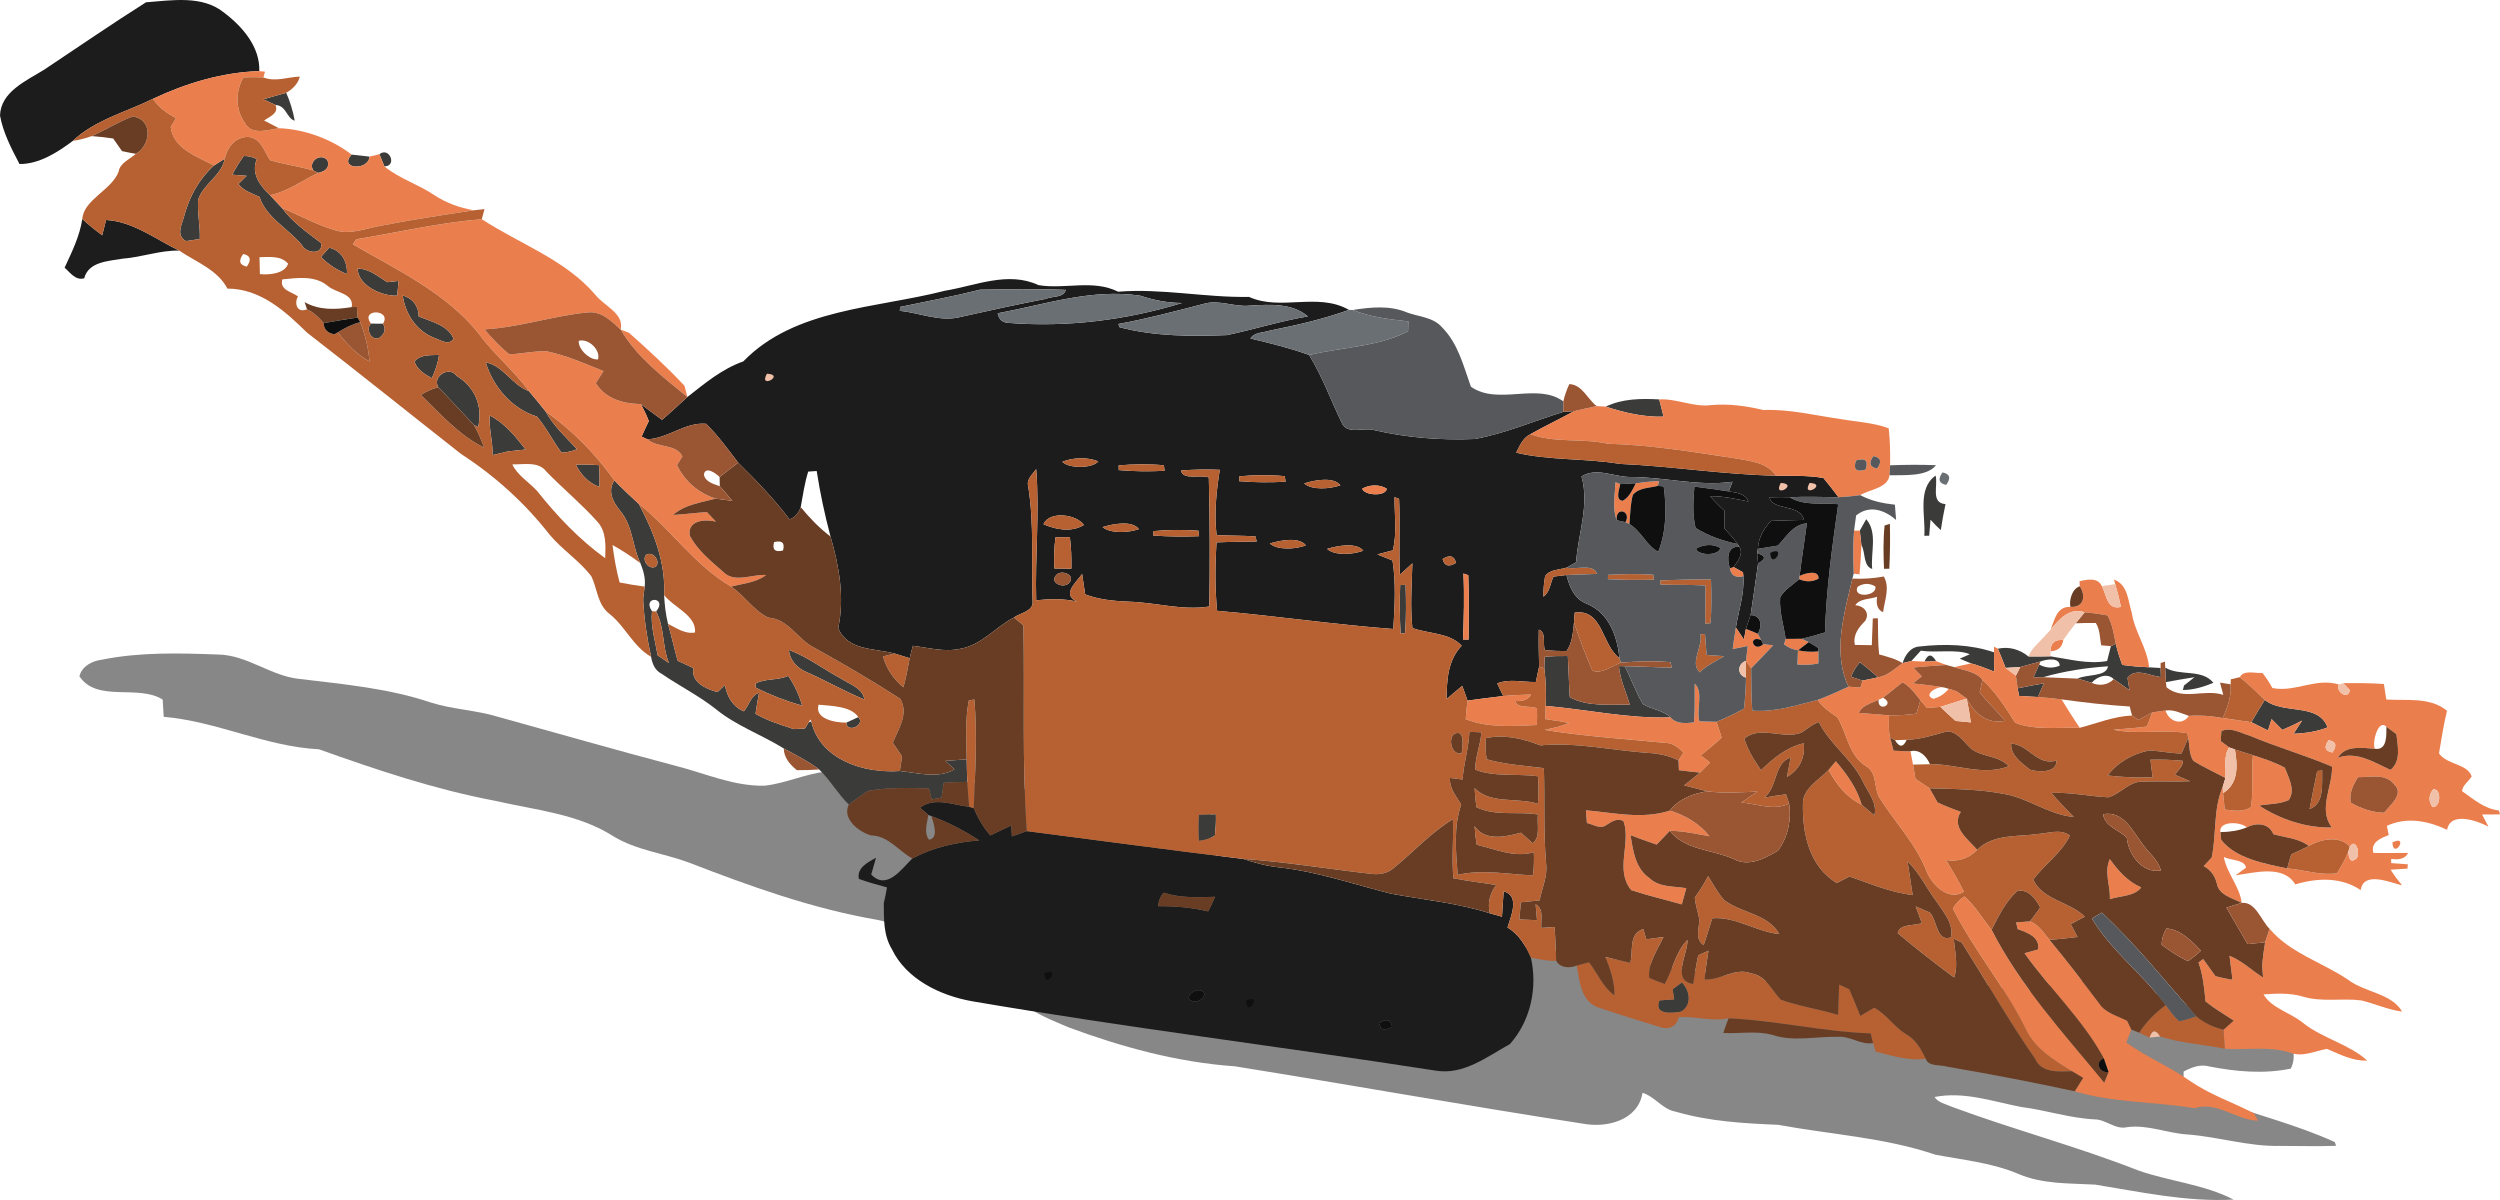 <svg width="25" height="12" viewBox="0 0 25 12" fill="none" xmlns="http://www.w3.org/2000/svg">
<g opacity="0.94">
<path d="M1.024 6.596C1.402 6.52 1.792 6.531 2.175 6.545C2.474 6.548 2.708 6.763 3.001 6.79C3.442 6.843 3.891 6.884 4.311 7.026C4.527 7.094 4.757 7.101 4.973 7.166C5.568 7.331 6.162 7.501 6.759 7.659C7.052 7.733 7.337 7.864 7.646 7.857C7.854 7.834 8.046 7.741 8.255 7.717C8.585 7.654 8.918 7.728 9.247 7.76C9.633 7.819 10.022 7.859 10.409 7.909C10.602 7.934 10.792 7.888 10.983 7.87C11.116 7.88 11.234 7.948 11.357 7.993C11.591 8.099 11.86 8.067 12.105 8.137C12.106 8.293 12.1 8.458 12.185 8.598C12.328 8.896 12.665 9.063 12.991 9.12C14.53 9.383 16.08 9.573 17.622 9.813C17.903 9.86 18.139 9.672 18.366 9.548C18.493 9.507 18.626 9.471 18.762 9.473C18.895 9.497 19.009 9.575 19.132 9.628C19.505 9.787 19.907 9.887 20.315 9.913C20.472 9.923 20.576 9.749 20.737 9.794C20.981 9.838 21.226 9.875 21.471 9.917C21.726 9.955 21.938 10.111 22.187 10.169C22.395 10.229 22.622 10.242 22.814 10.345C22.936 10.414 22.967 10.568 22.908 10.686C22.64 10.742 22.357 10.717 22.09 10.664C22.001 10.639 21.912 10.675 21.836 10.716C21.836 10.746 21.836 10.806 21.836 10.836C21.931 10.918 22.052 10.962 22.17 11.006C22.561 11.148 22.97 11.248 23.348 11.421L23.361 11.458C23.173 11.465 22.984 11.459 22.796 11.459C22.484 11.466 22.186 11.368 21.878 11.345C21.674 11.333 21.48 11.245 21.275 11.271C21.155 11.301 21.064 11.196 20.949 11.194C20.698 11.182 20.46 11.101 20.213 11.07C19.927 11.015 19.642 10.912 19.345 10.97C19.383 11.027 19.458 11.041 19.519 11.068C20.133 11.296 20.771 11.464 21.381 11.704C21.693 11.814 22.045 11.844 22.336 11.996C21.87 12.021 21.408 11.92 20.951 11.846C20.695 11.832 20.429 11.843 20.188 11.741C19.924 11.628 19.634 11.6 19.354 11.547C18.848 11.375 18.306 11.345 17.781 11.248C17.436 11.234 17.091 11.214 16.758 11.117C16.624 11.094 16.552 10.967 16.425 10.928C16.383 11.199 16.074 11.284 15.826 11.236C14.664 11.057 13.508 10.849 12.348 10.663C11.773 10.623 11.216 10.47 10.682 10.272C10.526 10.204 10.363 10.144 10.232 10.038C10.309 9.921 10.462 9.889 10.574 9.811C10.426 9.539 10.063 9.483 9.772 9.447C9.423 9.415 9.104 9.268 8.765 9.197C8.117 9.085 7.498 8.861 6.89 8.626C6.639 8.532 6.361 8.503 6.131 8.361C5.781 8.138 5.351 8.1 4.951 8.008C4.347 7.894 3.765 7.698 3.19 7.493C2.653 7.465 2.171 7.214 1.637 7.168C1.634 7.11 1.63 7.053 1.627 6.996C1.382 6.84 0.968 7.029 0.794 6.762C0.821 6.66 0.921 6.609 1.024 6.596Z" fill="black" fill-opacity="0.5"/>
<path d="M1.46 0.023C1.72 0.003 2.025 -0.049 2.24 0.126C2.428 0.268 2.601 0.471 2.593 0.711C2.221 0.723 1.861 0.832 1.53 0.988C1.26 1.121 0.946 1.201 0.728 1.409C0.578 1.522 0.389 1.643 0.195 1.64C0.113 1.485 0.031 1.326 0 1.155C0.008 0.918 0.259 0.81 0.44 0.698C0.779 0.473 1.116 0.24 1.46 0.023Z" fill="#0E0E0E"/>
<path d="M2.633 0.993C2.709 0.97 2.786 0.95 2.862 0.928C2.902 1.017 2.93 1.111 2.947 1.207C2.864 1.182 2.865 1.055 2.755 1.05C2.724 1.036 2.663 1.007 2.633 0.993Z" fill="#2F302E"/>
<path d="M1.862 1.112C1.913 1.074 2.054 1.071 2.059 1.147C2.008 1.184 1.867 1.188 1.862 1.112Z" fill="#2F302E"/>
<path d="M2.96 1.44C3.016 1.394 3.129 1.465 3.09 1.53C3.035 1.577 2.921 1.504 2.96 1.44Z" fill="#2F302E"/>
<path d="M2.437 1.56C2.483 1.559 2.527 1.57 2.568 1.592C2.509 1.734 2.597 1.854 2.7 1.952C2.739 1.995 2.78 2.037 2.82 2.08C2.924 2.222 3.07 2.323 3.21 2.43C3.237 2.553 3.059 2.535 3.019 2.451C2.883 2.285 2.663 2.179 2.595 1.969C2.52 1.934 2.434 1.908 2.384 1.84C2.404 1.819 2.446 1.778 2.467 1.758C2.43 1.755 2.358 1.749 2.322 1.747C2.356 1.682 2.395 1.62 2.437 1.56Z" fill="#2F302E"/>
<path d="M3.516 1.546C3.561 1.551 3.651 1.561 3.695 1.566C3.686 1.712 3.38 1.692 3.516 1.546Z" fill="#2F302E"/>
<path d="M3.794 1.542C3.894 1.463 3.975 1.662 3.844 1.664C3.831 1.634 3.807 1.573 3.794 1.542Z" fill="#2F302E"/>
<path d="M2.14 1.655C2.167 1.639 2.221 1.604 2.247 1.587C2.218 1.756 2.031 1.839 1.982 1.997C1.971 2.128 2.003 2.258 1.998 2.39C1.963 2.395 1.894 2.406 1.86 2.411C1.75 2.35 1.827 2.233 1.846 2.145C1.898 1.96 1.993 1.787 2.14 1.655Z" fill="#2F302E"/>
<path d="M3.133 1.705C3.077 1.619 3.202 1.523 3.274 1.601C3.298 1.668 3.267 1.711 3.182 1.729L3.133 1.705Z" fill="#2F302E"/>
<path d="M0.823 2.19C0.885 2.248 0.952 2.301 1.022 2.353C1.031 2.315 1.051 2.239 1.061 2.2C1.329 2.214 1.557 2.393 1.792 2.506C1.598 2.502 1.415 2.573 1.224 2.587C1.078 2.612 0.885 2.618 0.842 2.783C0.754 2.808 0.701 2.724 0.646 2.677C0.719 2.519 0.797 2.362 0.823 2.19Z" fill="#0F0F0F"/>
<path d="M3.292 2.477C3.418 2.506 3.477 2.624 3.469 2.74C3.37 2.702 3.282 2.643 3.209 2.57C3.23 2.547 3.271 2.5 3.292 2.477Z" fill="#2F302E"/>
<path d="M3.576 2.686C3.694 2.687 3.78 2.765 3.872 2.822C3.901 2.819 3.957 2.812 3.986 2.809C3.982 2.846 3.975 2.92 3.972 2.957C3.812 2.963 3.58 2.853 3.576 2.686Z" fill="#2F302E"/>
<path d="M9.451 2.907C9.757 2.857 10.081 2.709 10.384 2.851C10.647 2.896 10.929 2.791 11.181 2.917C11.621 2.882 12.051 2.977 12.49 2.969C12.808 3.113 13.177 2.92 13.49 3.099C13.236 3.19 12.971 3.252 12.706 3.304C12.639 3.328 12.544 3.32 12.504 3.385C12.702 3.432 12.9 3.48 13.091 3.55C13.223 3.763 13.305 3.996 13.414 4.22C13.465 4.356 13.636 4.268 13.746 4.302C14.073 4.378 14.412 4.404 14.748 4.39C15.053 4.334 15.338 4.21 15.633 4.119C15.66 4.117 15.714 4.113 15.742 4.111C15.597 4.19 15.448 4.261 15.304 4.342C15.228 4.379 15.197 4.458 15.162 4.527C15.501 4.607 15.854 4.581 16.197 4.639C16.72 4.662 17.238 4.746 17.76 4.757C17.918 4.759 18.077 4.753 18.234 4.78C18.285 4.842 18.336 4.906 18.385 4.972C18.221 4.97 18.059 4.965 17.896 4.972C17.829 4.971 17.762 4.971 17.695 4.973C17.72 5.108 18.004 5.037 18.04 5.199C17.93 5.202 17.82 5.204 17.71 5.209C17.637 5.287 17.583 5.381 17.579 5.488L17.571 5.533C17.573 5.558 17.579 5.608 17.581 5.633C17.556 5.806 17.533 5.979 17.506 6.151C17.494 6.186 17.47 6.254 17.459 6.288C17.454 6.314 17.444 6.368 17.439 6.395C17.419 6.365 17.379 6.305 17.359 6.275C17.386 6.104 17.445 5.937 17.434 5.763L17.43 5.723C17.406 5.709 17.358 5.683 17.335 5.67C17.379 5.614 17.437 5.539 17.394 5.468L17.376 5.44C17.336 5.384 17.289 5.334 17.243 5.283C17.243 5.225 17.244 5.166 17.245 5.108C17.194 5.062 17.145 5.014 17.102 4.962C17.232 4.96 17.358 4.99 17.484 5.015C17.452 4.934 17.365 4.926 17.287 4.914C17.296 4.89 17.315 4.842 17.325 4.818C16.983 4.866 16.648 4.77 16.306 4.77C16.144 4.772 15.963 4.669 15.815 4.765C15.897 5.052 15.78 5.336 15.761 5.623C15.737 5.636 15.69 5.663 15.667 5.676C15.594 5.699 15.497 5.693 15.451 5.762C15.439 5.829 15.433 5.897 15.434 5.967C15.5 5.92 15.503 5.832 15.535 5.766C15.568 5.762 15.632 5.754 15.664 5.75C15.696 5.869 15.741 5.99 15.871 6.039C16.095 6.134 16.172 6.367 16.195 6.581C16.016 6.454 16.032 6.086 15.747 6.126C15.745 6.151 15.742 6.2 15.74 6.225C15.729 6.323 15.725 6.426 15.665 6.511C15.593 6.511 15.521 6.508 15.45 6.502C15.423 6.439 15.468 6.324 15.388 6.296C15.385 6.42 15.388 6.543 15.391 6.667C15.383 6.705 15.367 6.781 15.358 6.82C15.23 6.823 15.095 6.785 14.972 6.834C14.987 6.865 15.017 6.929 15.032 6.96C14.913 6.973 14.794 6.991 14.675 7.006C14.659 6.956 14.641 6.908 14.622 6.859C14.569 6.902 14.517 6.946 14.466 6.991C14.468 6.803 14.477 6.604 14.617 6.457C14.492 6.325 14.287 6.34 14.124 6.28C14.101 6.064 14.118 5.849 14.124 5.633C14.082 5.671 14.04 5.709 13.999 5.747C13.987 5.495 14.002 5.241 13.991 4.989L13.945 4.971C13.944 5.148 13.971 5.328 13.929 5.503C13.89 5.513 13.812 5.534 13.773 5.544C13.823 5.564 13.874 5.584 13.925 5.605C13.961 5.831 13.947 6.062 13.933 6.29C13.344 6.246 12.76 6.159 12.171 6.108C12.149 5.88 12.151 5.651 12.165 5.424C12.299 5.418 12.433 5.418 12.567 5.415L12.555 5.364C12.425 5.355 12.296 5.358 12.166 5.351C12.14 5.132 12.164 4.913 12.198 4.698C12.069 4.692 11.939 4.695 11.81 4.705C11.829 4.807 12.004 4.742 12.088 4.775C12.099 5.204 12.1 5.635 12.093 6.065C11.824 6.108 11.561 6.025 11.294 6.017C11.144 6.011 10.992 5.997 10.852 5.944C10.841 5.875 10.831 5.807 10.821 5.739C10.763 5.825 10.612 5.944 10.77 6.016C10.636 5.985 10.498 5.988 10.362 6.003C10.35 5.565 10.397 5.128 10.362 4.691C10.326 4.743 10.262 4.792 10.282 4.863C10.343 5.243 10.312 5.63 10.326 6.013C10.336 6.113 10.204 6.128 10.139 6.175C9.954 6.271 9.817 6.451 9.601 6.488C9.443 6.523 9.285 6.477 9.129 6.458C9.117 6.499 9.107 6.54 9.097 6.582C9.059 6.571 8.983 6.547 8.945 6.535C8.741 6.482 8.477 6.507 8.382 6.281C8.448 5.978 8.391 5.66 8.305 5.365C8.248 5.149 8.201 4.931 8.167 4.71C8.146 4.711 8.103 4.714 8.082 4.716C8.046 4.831 8.029 4.952 8.007 5.071C7.987 5.133 7.95 5.174 7.896 5.194C7.741 4.991 7.565 4.806 7.382 4.627C7.28 4.494 7.182 4.357 7.061 4.238C6.853 4.219 6.683 4.384 6.474 4.393C6.459 4.386 6.43 4.373 6.416 4.366C6.439 4.314 6.463 4.262 6.488 4.211C6.466 4.152 6.438 4.095 6.408 4.041C6.479 4.093 6.548 4.147 6.62 4.198C6.708 4.126 6.788 4.046 6.874 3.97C7.048 3.834 7.218 3.69 7.433 3.614C7.947 3.083 8.764 3.084 9.451 2.907ZM9.002 3.069L8.998 3.108C9.202 3.129 9.405 3.224 9.612 3.168C9.892 3.105 10.173 3.044 10.455 2.989C10.52 2.96 10.636 2.98 10.658 2.899C10.373 2.886 10.086 2.893 9.8 2.897C9.536 2.964 9.268 3.013 9.002 3.069ZM9.977 3.133C9.988 3.194 10.024 3.226 10.086 3.229C10.67 3.275 11.263 3.201 11.82 3.03C11.676 3.029 11.537 3.002 11.403 2.957C10.916 2.884 10.447 3.046 9.977 3.133ZM12.032 3.04C11.751 3.113 11.469 3.188 11.183 3.24L11.197 3.273C11.547 3.364 11.911 3.365 12.27 3.351C12.54 3.294 12.805 3.21 13.079 3.164C12.922 3.03 12.698 3.044 12.502 3.056C12.344 3.074 12.188 2.991 12.032 3.04ZM7.669 3.737C7.86 3.747 7.579 3.899 7.669 3.737ZM10.623 4.618C10.688 4.686 10.92 4.687 10.983 4.614C10.873 4.569 10.732 4.574 10.623 4.618ZM11.186 4.654L11.188 4.701C11.34 4.715 11.494 4.716 11.646 4.708L11.639 4.653C11.488 4.638 11.336 4.641 11.186 4.654ZM12.394 4.763L12.392 4.812C12.546 4.825 12.702 4.826 12.856 4.817L12.848 4.762C12.698 4.747 12.545 4.749 12.394 4.763ZM13.041 4.834C13.118 4.904 13.3 4.89 13.404 4.853C13.336 4.765 13.145 4.801 13.041 4.834ZM17.808 4.829C17.997 4.84 17.719 4.994 17.808 4.829ZM18.096 4.829C18.286 4.839 18.005 4.991 18.096 4.829ZM13.622 4.887C13.644 4.955 13.854 4.968 13.868 4.888C13.798 4.841 13.693 4.846 13.622 4.887ZM10.435 5.243C10.563 5.297 10.712 5.326 10.839 5.25C10.764 5.14 10.489 5.108 10.435 5.243ZM11.025 5.271C11.104 5.337 11.284 5.329 11.389 5.291C11.321 5.201 11.129 5.239 11.025 5.271ZM11.536 5.311L11.531 5.355C11.684 5.367 11.838 5.368 11.991 5.362L11.984 5.307C11.835 5.296 11.685 5.297 11.536 5.311ZM10.555 5.373C10.541 5.476 10.538 5.581 10.544 5.685C10.586 5.685 10.672 5.687 10.714 5.687C10.716 5.582 10.712 5.476 10.699 5.372C10.663 5.373 10.591 5.373 10.555 5.373ZM12.698 5.435C12.774 5.504 12.956 5.493 13.059 5.454C12.992 5.366 12.801 5.403 12.698 5.435ZM13.271 5.489C13.347 5.559 13.529 5.546 13.633 5.507C13.565 5.421 13.374 5.457 13.271 5.489ZM14.426 5.59C14.443 5.66 14.487 5.673 14.56 5.629C14.543 5.558 14.498 5.545 14.426 5.59ZM10.559 5.755C10.493 5.833 10.645 5.891 10.694 5.826C10.76 5.748 10.607 5.689 10.559 5.755ZM14.634 5.735C14.645 5.955 14.638 6.175 14.63 6.395L14.686 6.396C14.687 6.182 14.691 5.967 14.683 5.752L14.634 5.735Z" fill="#0E0E0E"/>
<path d="M4.027 2.955C4.13 2.983 4.188 3.066 4.187 3.165C4.314 3.217 4.481 3.253 4.536 3.388C4.486 3.463 4.399 3.396 4.335 3.376C4.157 3.303 4.053 3.133 4.027 2.955Z" fill="#2F302E"/>
<path d="M3.71 3.236C3.74 3.236 3.8 3.237 3.83 3.237C3.861 3.29 3.849 3.338 3.793 3.379C3.712 3.416 3.652 3.285 3.71 3.236Z" fill="#2F302E"/>
<path d="M3.928 3.354C4.021 3.335 4.074 3.469 4.024 3.533C3.936 3.566 3.811 3.396 3.928 3.354Z" fill="#2F302E"/>
<path d="M4.145 3.616C4.202 3.542 4.305 3.554 4.39 3.549C4.38 3.63 4.353 3.708 4.318 3.782C4.247 3.743 4.17 3.696 4.145 3.616Z" fill="#2F302E"/>
<path d="M4.858 3.625C5.032 3.654 5.12 3.851 5.289 3.911C5.345 3.977 5.401 4.045 5.455 4.113C5.534 4.258 5.658 4.372 5.77 4.492C5.721 4.513 5.67 4.524 5.616 4.527C5.527 4.41 5.465 4.277 5.369 4.166C5.116 4.087 4.929 3.863 4.858 3.625Z" fill="#2F302E"/>
<path d="M4.383 3.872C4.319 3.767 4.49 3.654 4.566 3.758C4.753 3.873 4.83 4.066 4.781 4.272L4.74 4.25C4.622 4.123 4.503 3.998 4.383 3.872Z" fill="#2F302E"/>
<path d="M16.058 4.066C16.223 3.986 16.411 3.984 16.592 3.994C16.607 4.052 16.621 4.109 16.636 4.167C16.437 4.172 16.244 4.128 16.058 4.066Z" fill="#2F302E"/>
<path d="M4.897 4.155C5.049 4.231 5.156 4.367 5.256 4.495C5.219 4.499 5.146 4.507 5.11 4.511C5.103 4.512 5.091 4.512 5.085 4.513C5.045 4.523 4.965 4.542 4.925 4.551C4.931 4.418 4.887 4.288 4.897 4.155Z" fill="#2F302E"/>
<path d="M5.758 4.646C5.836 4.644 5.913 4.646 5.99 4.652C5.996 4.724 5.997 4.797 5.995 4.87C5.886 4.832 5.805 4.743 5.758 4.646Z" fill="#2F302E"/>
<path d="M19.243 5.358C19.258 5.165 19.169 4.886 19.356 4.756C19.383 4.851 19.303 5.031 19.455 5.041C19.437 5.127 19.421 5.214 19.408 5.301C19.373 5.269 19.338 5.235 19.305 5.197C19.302 5.237 19.296 5.317 19.292 5.357L19.243 5.358Z" fill="#2F302E"/>
<path d="M6.202 5.109C6.129 5.02 6.072 4.91 6.144 4.804C6.222 4.885 6.304 4.962 6.388 5.039C6.539 5.323 6.658 5.628 6.641 5.951C6.646 6.047 6.657 6.144 6.68 6.238C6.715 6.36 6.742 6.485 6.777 6.608C6.829 6.632 6.882 6.656 6.934 6.681C6.909 6.821 7.056 6.889 7.175 6.921C7.193 6.903 7.23 6.869 7.248 6.851C7.272 6.962 7.323 7.066 7.439 7.113C7.492 7.051 7.505 6.959 7.591 6.927C7.578 6.997 7.565 7.068 7.555 7.138C7.667 7.203 7.792 7.243 7.916 7.284C7.922 7.286 7.934 7.289 7.94 7.291C7.968 7.289 8.022 7.287 8.049 7.285C8.059 7.27 8.078 7.238 8.087 7.223L8.113 7.214C8.196 7.591 8.634 7.738 8.998 7.71C9.179 7.728 9.376 7.791 9.545 7.694C9.522 7.673 9.476 7.63 9.453 7.609C9.524 7.603 9.595 7.598 9.667 7.593C9.668 7.668 9.67 7.744 9.673 7.819C9.594 7.819 9.515 7.823 9.437 7.828C9.43 7.877 9.423 7.926 9.416 7.976C9.391 7.981 9.342 7.989 9.317 7.994C9.31 7.966 9.297 7.912 9.289 7.885C9.092 7.878 8.893 7.874 8.697 7.906C8.689 7.909 8.673 7.916 8.665 7.919C8.604 7.959 8.545 8.001 8.488 8.046C8.378 7.938 8.303 7.802 8.192 7.695C8.082 7.612 7.959 7.55 7.838 7.485C7.617 7.347 7.363 7.258 7.161 7.093C6.991 6.958 6.794 6.86 6.615 6.737C6.548 6.703 6.522 6.635 6.511 6.568C6.47 6.382 6.442 6.193 6.432 6.004L6.433 5.974C6.436 5.947 6.443 5.893 6.447 5.866C6.457 5.785 6.434 5.706 6.404 5.632C6.322 5.462 6.33 5.26 6.202 5.109ZM6.462 5.548C6.412 5.601 6.492 5.706 6.559 5.665C6.609 5.612 6.528 5.507 6.462 5.548ZM6.52 6.112C6.504 6.261 6.552 6.407 6.576 6.553C6.604 6.572 6.661 6.61 6.689 6.63C6.621 6.464 6.647 6.274 6.561 6.115C6.685 5.966 6.413 5.955 6.52 6.112Z" fill="#2F302E"/>
<path d="M18.598 5.306C18.614 5.278 18.645 5.221 18.662 5.192C18.779 5.326 18.705 5.528 18.722 5.69C18.629 5.659 18.657 5.524 18.614 5.451C18.61 5.415 18.602 5.342 18.598 5.306Z" fill="#2F302E"/>
<path d="M14.002 5.85L14.056 5.849C14.061 6.009 14.063 6.17 14.051 6.331L14.006 6.337C13.997 6.175 13.995 6.012 14.002 5.85Z" fill="#2F302E"/>
<path d="M19.026 6.631C19.049 6.555 19.102 6.471 19.194 6.465C19.444 6.437 19.701 6.442 19.94 6.523C19.941 6.587 19.942 6.651 19.942 6.716C19.866 6.685 19.79 6.656 19.71 6.634C19.682 6.623 19.625 6.599 19.597 6.587C19.622 6.576 19.673 6.553 19.698 6.542C19.565 6.488 19.366 6.531 19.208 6.507C19.184 6.532 19.137 6.584 19.114 6.61C19.092 6.615 19.048 6.626 19.026 6.631Z" fill="#2F302E"/>
<path d="M19.979 6.487C20.093 6.462 20.197 6.495 20.285 6.565C20.358 6.565 20.431 6.565 20.504 6.563C20.691 6.591 20.88 6.645 21.071 6.61C21.08 6.573 21.099 6.499 21.109 6.461L21.158 6.439C21.174 6.51 21.197 6.58 21.222 6.649C21.311 6.662 21.401 6.669 21.491 6.673C21.52 6.675 21.578 6.678 21.606 6.68C21.607 6.702 21.608 6.748 21.609 6.77C21.5 6.761 21.356 6.671 21.275 6.779C21.28 6.81 21.29 6.871 21.295 6.903C21.242 6.865 21.19 6.827 21.137 6.791C21.072 6.725 20.967 6.768 20.917 6.828C20.882 6.817 20.811 6.797 20.776 6.786C20.866 6.74 21.064 6.771 21.08 6.663C20.86 6.678 20.642 6.711 20.431 6.772C20.407 6.772 20.358 6.772 20.334 6.773C20.348 6.741 20.377 6.678 20.392 6.646C20.461 6.682 20.529 6.685 20.597 6.657C20.597 6.57 20.46 6.593 20.404 6.615C20.337 6.633 20.27 6.651 20.203 6.67C20.166 6.672 20.093 6.677 20.056 6.679C20.03 6.615 20.006 6.55 19.979 6.487ZM20.064 6.574C20.094 6.602 20.094 6.602 20.064 6.574Z" fill="#2F302E"/>
<path d="M7.888 6.499C8.076 6.568 8.233 6.692 8.409 6.785C8.496 6.844 8.627 6.879 8.644 6.995C8.447 6.915 8.263 6.808 8.068 6.722C7.97 6.683 7.898 6.601 7.888 6.499Z" fill="#2F302E"/>
<path d="M15.447 6.568C15.524 6.561 15.6 6.559 15.678 6.56C15.687 6.697 15.688 6.835 15.698 6.972C15.878 7.071 16.099 7.042 16.298 7.047C16.26 6.918 16.2 6.795 16.189 6.661L16.247 6.662C16.312 6.786 16.357 6.92 16.43 7.041C16.516 7.095 16.63 7.1 16.705 7.174C16.285 7.188 15.872 7.095 15.456 7.059C15.463 6.934 15.459 6.808 15.443 6.683C15.444 6.654 15.446 6.597 15.447 6.568Z" fill="#2F302E"/>
<path d="M19.245 6.616C19.279 6.537 19.317 6.535 19.361 6.612C19.332 6.613 19.274 6.615 19.245 6.616Z" fill="#2F302E"/>
<path d="M18.511 6.768C18.53 6.714 18.56 6.665 18.6 6.622C18.662 6.671 18.722 6.721 18.781 6.773C18.742 6.781 18.664 6.798 18.625 6.806C18.596 6.797 18.539 6.778 18.511 6.768Z" fill="#2F302E"/>
<path d="M21.652 6.676C21.8 6.765 22.018 6.685 22.134 6.828C22.037 6.868 21.935 6.9 21.829 6.9L21.84 6.855C21.866 6.834 21.919 6.793 21.945 6.772C21.849 6.786 21.755 6.804 21.659 6.821C21.658 6.785 21.654 6.713 21.652 6.676Z" fill="#2F302E"/>
<path d="M7.556 6.835C7.657 6.781 7.779 6.807 7.882 6.758C7.945 6.85 7.991 6.951 8.022 7.057C7.862 7.011 7.705 6.951 7.557 6.876L7.556 6.835Z" fill="#2F302E"/>
<path d="M20.176 6.883C20.263 6.865 20.351 6.848 20.439 6.833C20.424 6.867 20.394 6.936 20.379 6.97C20.316 6.966 20.253 6.964 20.191 6.959C20.188 6.94 20.18 6.902 20.176 6.883Z" fill="#2F302E"/>
<path d="M22.648 6.999C22.833 7.149 23.182 7.023 23.276 7.274C23.168 7.317 23.052 7.333 22.936 7.338C22.964 7.293 22.992 7.249 23.021 7.206C22.957 7.24 22.891 7.271 22.823 7.299C22.787 7.262 22.752 7.226 22.716 7.191C22.707 7.219 22.689 7.277 22.68 7.305C22.623 7.277 22.568 7.249 22.513 7.222C22.557 7.147 22.602 7.073 22.648 6.999Z" fill="#2F302E"/>
<path d="M7.739 7.062C7.8 7.018 7.96 7.056 7.933 7.144C7.871 7.175 7.735 7.135 7.739 7.062Z" fill="#2F302E"/>
<path d="M8.464 7.226C8.493 7.212 8.553 7.185 8.583 7.171C8.661 7.249 8.467 7.339 8.464 7.226Z" fill="#2F302E"/>
<path d="M8.318 7.285C8.381 7.252 8.469 7.292 8.507 7.345C8.492 7.438 8.28 7.373 8.318 7.285Z" fill="#2F302E"/>
<path d="M9.2 8.077C9.343 7.967 9.532 8.05 9.692 8.068L9.737 8.081C9.779 8.178 9.831 8.274 9.904 8.354C9.974 8.321 10.044 8.287 10.113 8.254C10.114 8.281 10.117 8.337 10.119 8.364C10.168 8.346 10.218 8.328 10.268 8.311C10.99 8.404 11.71 8.503 12.431 8.589C12.549 8.628 12.668 8.661 12.793 8.674C13.176 8.716 13.54 8.844 13.911 8.937C14.241 8.999 14.579 9.03 14.899 9.133C14.93 9.141 14.99 9.158 15.02 9.167C15.025 9.083 15.03 8.998 15.037 8.914C15.202 8.957 15.109 9.163 15.075 9.275C15.192 9.345 15.257 9.459 15.309 9.576C15.376 9.873 15.309 10.205 15.099 10.441C14.872 10.565 14.636 10.754 14.355 10.706C12.813 10.466 11.263 10.276 9.724 10.013C9.398 9.956 9.061 9.789 8.919 9.492C8.833 9.351 8.839 9.186 8.838 9.03C8.851 8.978 8.861 8.926 8.87 8.874C8.776 8.848 8.681 8.823 8.589 8.789C8.565 8.682 8.677 8.622 8.76 8.578C8.744 8.634 8.729 8.689 8.712 8.745C8.869 8.909 9.018 8.686 9.123 8.585C9.328 8.474 9.559 8.423 9.792 8.404C9.643 8.307 9.483 8.223 9.314 8.161L9.283 8.149C9.262 8.131 9.221 8.095 9.2 8.077ZM11.636 8.927C11.603 8.966 11.585 9.011 11.582 9.062C11.751 9.06 11.919 9.075 12.082 9.114C12.107 9.066 12.129 9.017 12.151 8.968C11.978 8.973 11.802 8.982 11.636 8.927ZM13.266 9.252C13.296 9.28 13.296 9.28 13.266 9.252ZM10.444 9.735C10.617 9.65 10.453 9.914 10.444 9.735ZM12.002 9.904C11.94 9.884 11.827 9.987 11.929 10.013C11.995 10.041 12.104 9.926 12.002 9.904ZM12.46 10.008C12.633 9.922 12.471 10.187 12.46 10.008ZM13.79 10.231C13.805 10.301 13.849 10.313 13.922 10.266C13.906 10.195 13.862 10.183 13.79 10.231ZM14.591 10.453C14.621 10.482 14.621 10.482 14.591 10.453Z" fill="#0E0E0E"/>
<path d="M11.988 8.147C12.03 8.145 12.116 8.143 12.159 8.142C12.161 8.213 12.157 8.285 12.149 8.356C12.1 8.386 12.046 8.403 11.988 8.409C11.982 8.321 11.983 8.233 11.988 8.147Z" fill="#2F302E"/>
<path d="M16.726 9.893C16.749 9.876 16.796 9.841 16.819 9.824C16.898 9.904 16.924 10.047 16.813 10.116C16.715 10.135 16.535 10.149 16.595 10.004C16.631 10.002 16.705 9.997 16.742 9.994C16.738 9.969 16.73 9.919 16.726 9.893Z" fill="#2F302E"/>
<path d="M16.212 9.9C16.266 9.841 16.412 9.909 16.353 9.985C16.298 10.041 16.159 9.974 16.212 9.9Z" fill="#2F302E"/>
<path d="M1.53 0.988C1.861 0.832 2.221 0.723 2.593 0.711L2.65 0.717L2.634 0.774C2.568 0.771 2.501 0.771 2.434 0.774C2.352 0.92 2.353 1.096 2.452 1.234C2.517 1.355 2.68 1.299 2.789 1.282C3.043 1.291 3.315 1.39 3.516 1.546C3.38 1.692 3.686 1.712 3.695 1.566C3.72 1.56 3.769 1.548 3.794 1.542C3.807 1.573 3.831 1.634 3.844 1.664C3.993 1.787 4.186 1.844 4.346 1.953C4.463 2.031 4.599 2.078 4.739 2.103C4.43 2.15 4.121 2.196 3.815 2.256C3.66 2.282 3.501 2.354 3.343 2.3C3.16 2.246 2.995 2.151 2.82 2.08C2.78 2.037 2.739 1.995 2.7 1.952C2.878 1.915 3.021 1.805 3.182 1.729C3.267 1.711 3.298 1.668 3.274 1.601C3.202 1.523 3.077 1.619 3.133 1.705C2.991 1.663 2.843 1.645 2.701 1.602C2.641 1.515 2.61 1.378 2.478 1.369C2.346 1.372 2.273 1.477 2.247 1.587C2.221 1.604 2.167 1.639 2.14 1.655C1.968 1.564 1.732 1.486 1.707 1.27C1.72 1.249 1.747 1.205 1.76 1.183C1.67 1.132 1.585 1.075 1.53 0.988ZM2.059 1.147C2.008 1.184 1.867 1.188 1.862 1.112C1.913 1.074 2.054 1.071 2.059 1.147ZM3.09 1.53C3.035 1.577 2.921 1.504 2.96 1.44C3.016 1.394 3.129 1.465 3.09 1.53Z" fill="#EA7642"/>
<path d="M3.562 2.393C3.98 2.324 4.394 2.226 4.818 2.192C5.198 2.44 5.652 2.597 5.95 2.944C6.037 3.058 6.245 3.134 6.207 3.296C6.117 3.215 6.018 3.11 5.88 3.124C5.531 3.158 5.197 3.273 4.845 3.294C4.921 3.383 5.001 3.469 5.093 3.544C5.217 3.537 5.339 3.51 5.463 3.512C5.662 3.553 5.849 3.636 6.035 3.711C6.009 3.751 5.984 3.791 5.958 3.831C6.054 3.987 6.228 4.037 6.408 4.041C6.438 4.095 6.466 4.152 6.488 4.211C6.463 4.262 6.439 4.314 6.416 4.366C6.43 4.373 6.459 4.386 6.474 4.393C6.575 4.484 6.759 4.434 6.824 4.564C6.81 4.586 6.784 4.629 6.77 4.651C6.845 4.808 6.982 4.93 7.155 4.986C7.01 5.027 6.844 5.045 6.731 5.15C6.844 5.143 6.957 5.128 7.069 5.121C7.099 5.152 7.129 5.184 7.159 5.216C7.045 5.189 6.872 5.204 6.898 5.357C6.974 5.501 7.107 5.61 7.231 5.718C7.344 5.835 7.518 5.741 7.661 5.75C7.562 5.826 7.43 5.835 7.311 5.866C6.946 5.653 6.712 5.297 6.388 5.039C6.304 4.962 6.222 4.885 6.144 4.804C5.955 4.541 5.724 4.303 5.455 4.113C5.401 4.045 5.345 3.977 5.289 3.911C5.14 3.705 4.936 3.542 4.787 3.336C4.463 2.931 3.976 2.701 3.528 2.443C3.536 2.43 3.553 2.405 3.562 2.393Z" fill="#EA7642"/>
<path d="M6.207 3.296C6.228 3.304 6.269 3.32 6.29 3.328C6.481 3.497 6.671 3.672 6.845 3.858C6.852 3.886 6.866 3.942 6.874 3.97C6.629 3.77 6.365 3.568 6.207 3.296Z" fill="#EA7642"/>
<path d="M16.592 3.994C16.768 3.984 16.932 4.074 17.11 4.051C17.287 4.035 17.461 4.059 17.633 4.1C17.893 4.09 18.145 4.153 18.401 4.19C18.564 4.219 18.732 4.225 18.887 4.283C18.901 4.405 18.903 4.529 18.901 4.653C18.899 4.678 18.897 4.728 18.895 4.753C18.879 4.881 18.698 4.893 18.602 4.951C18.53 4.962 18.457 4.968 18.385 4.972C18.336 4.906 18.285 4.842 18.234 4.78C18.077 4.753 17.918 4.759 17.76 4.757C17.674 4.627 17.507 4.611 17.363 4.585C16.936 4.52 16.511 4.45 16.078 4.437C15.823 4.38 15.55 4.433 15.304 4.342C15.448 4.261 15.597 4.19 15.742 4.111C15.816 4.094 15.891 4.076 15.967 4.061C15.99 4.063 16.035 4.065 16.058 4.066C16.244 4.128 16.437 4.172 16.636 4.167C16.621 4.109 16.607 4.052 16.592 3.994ZM18.734 4.561C18.685 4.629 18.697 4.671 18.771 4.686C18.821 4.617 18.808 4.575 18.734 4.561ZM18.56 4.605C18.53 4.694 18.562 4.724 18.656 4.696C18.686 4.606 18.654 4.576 18.56 4.605Z" fill="#EA7642"/>
<path d="M16.155 4.822L16.202 4.841C16.196 4.888 16.147 5 16.227 5.008C16.295 4.972 16.325 4.896 16.358 4.833C16.435 4.822 16.513 4.814 16.591 4.811L16.578 4.859C16.493 4.881 16.387 4.876 16.328 4.95C16.303 5.045 16.303 5.143 16.294 5.24L16.255 5.222C16.318 5.106 16.152 5.061 16.167 5.202C16.121 5.08 16.15 4.948 16.155 4.822Z" fill="#EA7642"/>
<path d="M13.868 4.888C13.798 4.841 13.693 4.846 13.622 4.887C13.644 4.955 13.854 4.968 13.868 4.888Z" fill="#EA7642"/>
<path d="M18.747 5.156C18.777 5.185 18.777 5.185 18.747 5.156Z" fill="#EA7642"/>
<path d="M18.541 5.306L18.598 5.306C18.602 5.342 18.61 5.415 18.614 5.451C18.611 5.548 18.604 5.647 18.595 5.744L18.537 5.736C18.533 5.593 18.528 5.449 18.541 5.306Z" fill="#EA7642"/>
<path d="M17.299 5.683L17.335 5.67C17.358 5.683 17.406 5.709 17.43 5.723L17.434 5.763C17.355 5.781 17.31 5.754 17.299 5.683Z" fill="#EA7642"/>
<path d="M14.634 5.735L14.683 5.752C14.691 5.967 14.687 6.182 14.686 6.396L14.63 6.395C14.638 6.175 14.645 5.955 14.634 5.735Z" fill="#EA7642"/>
<path d="M17.996 5.76C18.046 5.733 18.193 5.692 18.185 5.787C18.123 5.82 18.06 5.821 17.992 5.792L17.996 5.76Z" fill="#EA7642"/>
<path d="M20.795 5.812C20.871 5.795 20.98 5.772 21.018 5.861C21.067 5.946 21.067 6.104 21.21 6.069C21.194 5.992 21.174 5.916 21.152 5.841L21.14 5.796C21.28 5.846 21.28 6.009 21.317 6.125C21.345 6.317 21.473 6.48 21.491 6.673C21.401 6.669 21.311 6.662 21.222 6.649C21.197 6.58 21.174 6.51 21.158 6.439C21.137 6.342 21.125 6.242 21.075 6.154C20.999 6.141 20.923 6.129 20.847 6.123C20.691 6.072 20.592 6.195 20.506 6.296C20.545 6.203 20.566 6.062 20.704 6.069C20.843 6.077 20.859 5.956 20.798 5.863L20.795 5.812Z" fill="#EA7642"/>
<path d="M17.327 6.491C17.336 6.419 17.346 6.346 17.359 6.275C17.379 6.305 17.419 6.365 17.439 6.395C17.444 6.368 17.454 6.314 17.459 6.288C17.488 6.3 17.547 6.324 17.577 6.337C17.585 6.352 17.602 6.384 17.611 6.399C17.471 6.348 17.535 6.534 17.632 6.442C17.657 6.444 17.708 6.45 17.732 6.453C17.66 6.53 17.586 6.606 17.512 6.683C17.499 6.664 17.473 6.627 17.46 6.609C17.465 6.572 17.473 6.497 17.477 6.46C17.439 6.468 17.364 6.484 17.327 6.491Z" fill="#EA7642"/>
<path d="M17.84 6.443C17.844 6.429 17.853 6.402 17.857 6.389C17.897 6.388 17.977 6.388 18.017 6.388C18.035 6.396 18.069 6.413 18.087 6.421C18.06 6.442 18.007 6.483 17.98 6.503C17.926 6.495 17.88 6.474 17.84 6.443Z" fill="#EA7642"/>
<path d="M20.507 6.513C20.503 6.433 20.545 6.395 20.633 6.399C20.623 6.471 20.581 6.508 20.507 6.513Z" fill="#EA7642"/>
<path d="M19.94 6.467L19.979 6.487C20.006 6.55 20.03 6.615 20.056 6.679C20.082 6.699 20.133 6.738 20.159 6.757C20.163 6.789 20.172 6.852 20.176 6.883C20.18 6.902 20.188 6.94 20.191 6.959C20.253 6.964 20.316 6.966 20.379 6.97C20.458 6.975 20.537 6.985 20.616 6.994C20.674 7.09 20.734 7.185 20.798 7.278C20.584 7.272 20.349 7.305 20.152 7.228C20.056 7.076 19.959 6.923 19.825 6.799C19.759 6.714 19.639 6.705 19.542 6.671C19.598 6.659 19.654 6.647 19.71 6.634C19.79 6.656 19.866 6.685 19.942 6.716C19.942 6.651 19.941 6.587 19.94 6.523V6.467Z" fill="#EA7642"/>
<path d="M17.98 6.503C18.047 6.518 18.115 6.521 18.184 6.514C18.184 6.544 18.184 6.604 18.184 6.634C18.115 6.649 18.044 6.652 17.974 6.645C17.976 6.61 17.978 6.539 17.98 6.503Z" fill="#EA7642"/>
<path d="M19.026 6.631C19.048 6.626 19.092 6.615 19.114 6.61C19.147 6.612 19.212 6.615 19.245 6.616C19.274 6.615 19.332 6.613 19.361 6.612C19.387 6.621 19.439 6.641 19.465 6.65C19.354 6.655 19.243 6.665 19.133 6.675C19.16 6.705 19.189 6.734 19.218 6.764C19.195 6.782 19.151 6.817 19.128 6.834C19.233 6.846 19.338 6.857 19.442 6.875C19.379 6.853 19.22 6.95 19.335 6.988C19.396 6.971 19.447 6.938 19.487 6.888L19.537 6.903C19.544 6.905 19.558 6.91 19.565 6.912C19.591 6.931 19.642 6.968 19.667 6.986C19.579 7.013 19.491 7.042 19.404 7.069C19.359 7.073 19.314 7.077 19.269 7.08C19.253 7.06 19.22 7.022 19.204 7.002C19.151 6.937 19.102 6.865 19.025 6.823C18.959 6.874 18.895 6.927 18.83 6.978L18.786 6.998C18.714 7.033 18.622 7.051 18.588 7.129C18.689 7.136 18.79 7.145 18.891 7.153C18.888 7.227 18.883 7.302 18.901 7.375C18.909 7.408 18.926 7.474 18.935 7.507C18.958 7.508 19.003 7.51 19.026 7.511C19.035 7.512 19.052 7.512 19.06 7.513L19.105 7.512C19.111 7.545 19.124 7.612 19.13 7.646C19.136 7.682 19.148 7.753 19.155 7.789C19.201 7.82 19.249 7.851 19.296 7.883C19.323 7.93 19.35 7.977 19.376 8.025C19.451 8.06 19.529 8.089 19.608 8.119C19.509 8.272 19.678 8.39 19.772 8.498C19.69 8.584 19.581 8.621 19.461 8.6C19.523 8.705 19.587 8.808 19.639 8.918C19.486 9.014 19.325 8.851 19.27 8.724C19.165 8.445 18.949 8.224 18.792 7.973C18.735 7.871 18.776 7.726 18.656 7.659C18.484 7.547 18.471 7.335 18.375 7.175C18.302 7.123 18.226 7.074 18.177 6.999C18.281 6.96 18.383 6.914 18.485 6.867C18.515 6.869 18.574 6.873 18.604 6.875C18.609 6.858 18.619 6.823 18.625 6.806C18.664 6.798 18.742 6.781 18.781 6.773C18.88 6.757 18.949 6.685 19.026 6.631Z" fill="#EA7642"/>
<path d="M22.398 6.772C22.438 6.695 22.552 6.736 22.624 6.729C22.662 6.776 22.695 6.827 22.724 6.88C22.946 6.927 23.161 6.774 23.389 6.845C23.351 6.915 23.484 7.006 23.498 6.902C23.482 6.884 23.449 6.849 23.433 6.831C23.569 6.831 23.704 6.83 23.839 6.84C23.845 6.879 23.857 6.956 23.863 6.995C24.069 7.009 24.301 6.967 24.47 7.108C24.436 7.248 24.414 7.391 24.39 7.534C24.471 7.65 24.668 7.633 24.717 7.763C24.689 7.813 24.626 7.851 24.62 7.911C24.734 7.99 24.842 8.088 24.989 8.105L25 8.144C24.955 8.144 24.865 8.144 24.821 8.145C24.836 8.175 24.868 8.236 24.884 8.266C24.766 8.204 24.503 8.114 24.471 8.298C24.28 8.208 24.07 8.166 23.869 8.258C23.873 8.281 23.882 8.327 23.887 8.351C23.803 8.383 23.704 8.424 23.734 8.529C23.849 8.532 23.965 8.529 24.081 8.529C24.057 8.582 24 8.602 23.912 8.589V8.631C23.953 8.634 24.036 8.64 24.078 8.643L24.075 8.686C24.033 8.688 23.948 8.694 23.906 8.697C23.94 8.752 23.979 8.803 24.021 8.854C23.893 8.821 23.635 8.71 23.607 8.901C23.412 8.769 23.172 8.778 22.953 8.844C22.833 8.645 22.549 8.727 22.356 8.753C22.382 8.734 22.434 8.696 22.46 8.677C22.448 8.594 22.305 8.605 22.238 8.57C22.268 8.734 22.397 8.863 22.417 9.029C22.323 8.98 22.188 8.951 22.168 8.834C22.15 8.76 22.108 8.698 22.037 8.661C22.057 8.64 22.097 8.597 22.117 8.575C22.166 8.341 22.131 8.093 22.227 7.869L22.231 7.931C22.235 7.972 22.243 8.054 22.247 8.095C22.334 8.107 22.432 8.124 22.51 8.07C22.536 7.898 22.514 7.724 22.529 7.552C22.638 7.587 22.748 7.622 22.848 7.677C22.886 7.777 22.958 7.902 22.887 8.001C22.795 8.043 22.689 8.038 22.591 8.056C22.805 8.194 23.057 8.28 23.318 8.275C23.18 8.091 23.325 7.868 23.321 7.666C23.049 7.552 22.764 7.469 22.492 7.355C22.403 7.329 22.308 7.268 22.214 7.311C22.212 7.336 22.208 7.386 22.207 7.411C22.228 7.427 22.271 7.459 22.292 7.474C22.23 7.567 22.264 7.677 22.254 7.78C22.147 7.722 22.036 7.673 21.934 7.609C21.888 7.541 21.898 7.455 21.881 7.379L21.875 7.332C21.63 7.29 21.377 7.349 21.133 7.297C21.245 7.287 21.358 7.282 21.469 7.265C21.483 7.23 21.51 7.16 21.523 7.124C21.556 7.119 21.622 7.11 21.656 7.105C21.685 7.212 21.818 7.264 21.889 7.159C22.002 7.15 22.116 7.16 22.227 7.18C22.322 7.196 22.418 7.207 22.513 7.222C22.568 7.249 22.623 7.277 22.68 7.305C22.689 7.277 22.707 7.219 22.716 7.191C22.752 7.226 22.787 7.262 22.823 7.299C22.891 7.271 22.957 7.24 23.021 7.206C22.992 7.249 22.964 7.293 22.936 7.338C23.052 7.333 23.168 7.317 23.276 7.274C23.182 7.023 22.833 7.149 22.648 6.999C22.567 6.921 22.486 6.842 22.398 6.772ZM23.749 7.488C23.622 7.478 23.453 7.45 23.378 7.578C23.568 7.508 23.741 7.626 23.905 7.699C24.014 7.61 23.976 7.459 23.964 7.342C23.939 7.323 23.889 7.285 23.864 7.267C23.783 7.183 23.717 7.43 23.749 7.488ZM23.286 7.402C23.237 7.47 23.249 7.511 23.324 7.525C23.373 7.456 23.36 7.415 23.286 7.402ZM23.579 7.772C23.532 7.849 23.488 7.935 23.509 8.028C23.609 8.084 23.723 8.125 23.841 8.127C23.901 8.053 24.043 7.939 23.945 7.848C23.86 7.73 23.704 7.773 23.579 7.772ZM24.332 7.893C24.286 7.951 24.283 8.011 24.325 8.071C24.408 8.078 24.418 7.884 24.332 7.893ZM22.204 8.321L22.209 8.374L22.212 8.398C22.352 8.582 22.642 8.637 22.872 8.684C23.037 8.697 23.203 8.757 23.369 8.733C23.412 8.663 23.454 8.593 23.483 8.516C23.489 8.607 23.517 8.629 23.568 8.581C23.603 8.536 23.559 8.37 23.498 8.468C23.4 8.352 23.207 8.389 23.089 8.46C22.986 8.382 22.854 8.376 22.733 8.342C22.692 8.231 22.563 8.223 22.468 8.274C22.405 8.214 22.185 8.208 22.204 8.321Z" fill="#EA7642"/>
<path d="M16.947 6.837C17.038 6.921 16.96 7.095 16.994 7.214C17.037 7.215 17.122 7.217 17.165 7.218C17.183 7.27 17.2 7.323 17.217 7.376C17.151 7.438 17.079 7.496 17.008 7.554C17.031 7.572 17.078 7.608 17.101 7.626C17.068 7.659 17.034 7.693 17 7.726C16.929 7.719 16.858 7.711 16.789 7.702C16.788 7.677 16.786 7.628 16.785 7.604C16.797 7.585 16.822 7.548 16.834 7.528C16.785 7.474 16.723 7.425 16.643 7.428C16.244 7.388 15.842 7.364 15.447 7.299C15.529 7.279 15.615 7.266 15.691 7.229C15.611 7.215 15.532 7.202 15.454 7.191C15.454 7.158 15.455 7.092 15.456 7.059C15.872 7.095 16.285 7.188 16.705 7.174C16.765 7.242 16.856 7.234 16.94 7.224C16.95 7.095 16.946 6.965 16.947 6.837Z" fill="#EA7642"/>
<path d="M14.675 7.006C14.794 6.991 14.913 6.973 15.032 6.96C15.124 6.952 15.218 6.948 15.311 6.945C15.287 6.993 15.234 7.015 15.152 7.01C15.172 7.09 15.305 7.052 15.37 7.084C15.372 7.139 15.371 7.194 15.369 7.25C15.132 7.262 14.882 7.28 14.657 7.192C14.661 7.13 14.668 7.068 14.675 7.006Z" fill="#EA7642"/>
<path d="M18.286 7.699C18.304 7.677 18.34 7.635 18.358 7.613C18.47 7.742 18.57 7.884 18.617 8.047C18.463 7.973 18.361 7.842 18.286 7.699Z" fill="#EA7642"/>
<path d="M15.859 8.103C16.138 8.127 16.422 8.196 16.698 8.106C16.855 8.152 16.996 8.238 17.096 8.363C16.965 8.34 16.833 8.309 16.698 8.308C16.655 8.355 16.61 8.4 16.566 8.446C16.478 8.417 16.392 8.384 16.305 8.352C16.331 8.506 16.352 8.684 16.497 8.783C16.593 8.875 16.738 8.861 16.863 8.882C16.849 8.936 16.834 8.99 16.818 9.044C16.649 8.996 16.478 8.956 16.312 8.901C16.146 8.7 16.313 8.432 16.235 8.211C16.162 8.172 16.103 8.229 16.044 8.262C15.985 8.284 15.925 8.242 15.869 8.23C15.867 8.198 15.861 8.135 15.859 8.103Z" fill="#EA7642"/>
<path d="M23.924 8.424C24.098 8.34 23.933 8.603 23.924 8.424Z" fill="#EA7642"/>
<path d="M21.098 8.591C21.181 8.706 21.275 8.815 21.412 8.874C21.344 8.966 21.202 8.956 21.099 8.992C21.104 8.858 21.039 8.72 21.098 8.591Z" fill="#EA7642"/>
<path d="M19.644 8.964C19.753 9.06 19.826 9.187 19.916 9.298C20.203 9.86 20.639 10.336 21.042 10.825C21.053 10.799 21.074 10.746 21.085 10.72C21.073 10.686 21.049 10.618 21.038 10.584C20.83 10.197 20.499 9.891 20.245 9.532C20.279 9.523 20.347 9.504 20.381 9.495C20.4 9.369 20.277 9.328 20.177 9.291C20.173 9.274 20.165 9.241 20.161 9.224C20.196 9.222 20.265 9.217 20.3 9.214C20.39 9.249 20.438 9.33 20.495 9.399C20.667 9.606 20.83 9.82 20.992 10.034C21.054 10.13 21.174 10.157 21.272 10.208C21.283 10.23 21.304 10.275 21.314 10.296C21.301 10.329 21.275 10.393 21.262 10.425C21.463 10.571 21.7 10.667 21.902 10.811C22.099 10.946 22.328 11.024 22.54 11.133C22.549 11.152 22.57 11.189 22.581 11.207C22.357 11.201 22.173 11.009 21.946 11.082C21.55 11.016 21.132 11.029 20.747 10.913C20.775 10.868 20.803 10.824 20.831 10.779C20.794 10.756 20.756 10.734 20.719 10.712C20.54 10.604 20.351 10.487 20.26 10.297C20.055 9.873 19.739 9.506 19.529 9.085C19.557 9.036 19.595 8.995 19.644 8.964Z" fill="#EA7642"/>
<path d="M22.696 9.288C22.898 9.53 23.227 9.624 23.486 9.801C23.65 9.924 23.919 9.935 24.021 10.116C23.879 10.097 23.75 10.038 23.613 10.004C23.416 9.979 23.214 10.025 23.022 9.964C22.897 9.928 22.764 9.935 22.635 9.944C22.718 10.085 22.908 10.127 23.033 10.231C23.225 10.384 23.499 10.445 23.672 10.606C23.526 10.612 23.398 10.543 23.27 10.489C23.147 10.51 23.022 10.576 22.897 10.525C22.687 10.459 22.464 10.503 22.248 10.487C22.244 10.423 22.239 10.36 22.235 10.297C22.261 10.274 22.311 10.228 22.337 10.205C22.242 10.142 22.143 10.085 22.055 10.014C22.043 9.883 22.03 9.751 21.985 9.625C21.996 9.617 22.021 9.6 22.032 9.591C22.073 9.648 22.114 9.704 22.155 9.762C22.211 9.777 22.268 9.789 22.325 9.798C22.315 9.718 22.305 9.638 22.295 9.558C22.422 9.608 22.517 9.705 22.631 9.776C22.628 9.749 22.624 9.693 22.622 9.666L22.623 9.634C22.63 9.564 22.639 9.493 22.651 9.423C22.662 9.39 22.685 9.322 22.696 9.288Z" fill="#EA7642"/>
<path d="M2.434 0.774C2.501 0.771 2.568 0.771 2.634 0.774C2.752 0.822 2.877 0.77 2.998 0.766C2.982 0.836 2.926 0.892 2.862 0.928C2.786 0.95 2.709 0.97 2.633 0.993C2.663 1.007 2.724 1.036 2.755 1.05C2.79 1.135 2.696 1.165 2.641 1.205C2.678 1.224 2.752 1.263 2.789 1.282C2.68 1.299 2.517 1.355 2.452 1.234C2.353 1.096 2.352 0.92 2.434 0.774Z" fill="#B25725"/>
<path d="M0.728 1.409C0.946 1.201 1.26 1.121 1.53 0.988C1.585 1.075 1.67 1.132 1.76 1.183C1.747 1.205 1.72 1.249 1.707 1.27C1.732 1.486 1.968 1.564 2.14 1.655C1.993 1.787 1.898 1.96 1.846 2.145C1.827 2.233 1.75 2.35 1.86 2.411C1.894 2.406 1.963 2.395 1.998 2.39C2.003 2.258 1.971 2.128 1.982 1.997C2.031 1.839 2.218 1.756 2.247 1.587C2.273 1.477 2.346 1.372 2.478 1.369C2.61 1.378 2.641 1.515 2.701 1.602C2.843 1.645 2.991 1.663 3.133 1.705L3.182 1.729C3.021 1.805 2.878 1.915 2.7 1.952C2.597 1.854 2.509 1.734 2.568 1.592C2.527 1.57 2.483 1.559 2.437 1.56C2.395 1.62 2.356 1.682 2.322 1.747C2.358 1.749 2.43 1.755 2.467 1.758C2.446 1.778 2.404 1.819 2.384 1.84C2.434 1.908 2.52 1.934 2.595 1.969C2.663 2.179 2.883 2.285 3.019 2.451C3.059 2.535 3.237 2.553 3.21 2.43C3.07 2.323 2.924 2.222 2.82 2.08C2.995 2.151 3.16 2.246 3.343 2.3C3.501 2.354 3.66 2.282 3.815 2.256C4.121 2.196 4.43 2.15 4.739 2.103C4.765 2.1 4.819 2.094 4.845 2.091C4.839 2.116 4.825 2.167 4.818 2.192C4.394 2.226 3.98 2.324 3.562 2.393C3.553 2.405 3.536 2.43 3.528 2.443C3.976 2.701 4.463 2.931 4.787 3.336C4.936 3.542 5.14 3.705 5.289 3.911C5.12 3.851 5.032 3.654 4.858 3.625C4.929 3.863 5.116 4.087 5.369 4.166C5.465 4.277 5.527 4.41 5.616 4.527C5.67 4.524 5.721 4.513 5.77 4.492C5.658 4.372 5.534 4.258 5.455 4.113C5.724 4.303 5.955 4.541 6.144 4.804C6.072 4.91 6.129 5.02 6.202 5.109C6.33 5.26 6.322 5.462 6.404 5.632C6.315 5.565 6.222 5.504 6.125 5.45C6.141 5.576 6.163 5.702 6.196 5.825C6.279 5.841 6.363 5.855 6.447 5.866C6.443 5.893 6.436 5.947 6.433 5.974C6.433 5.981 6.432 5.996 6.432 6.004C6.442 6.193 6.47 6.382 6.511 6.568C6.33 6.464 6.254 6.265 6.094 6.138C5.974 6.046 5.974 5.889 5.914 5.764C5.795 5.606 5.619 5.496 5.493 5.343C5.25 5.031 4.949 4.759 4.611 4.54C4.097 4.136 3.587 3.726 3.07 3.326C2.855 3.115 2.605 2.886 2.274 2.886C2.177 2.698 1.962 2.621 1.792 2.506C1.557 2.393 1.329 2.214 1.061 2.2C1.051 2.239 1.031 2.315 1.022 2.353C0.952 2.301 0.885 2.248 0.823 2.19C0.837 1.995 1.117 1.901 1.186 1.717C1.2 1.629 1.298 1.593 1.359 1.538C1.506 1.453 1.535 1.195 1.328 1.165C1.184 1.216 1.056 1.3 0.917 1.361C0.855 1.384 0.793 1.399 0.728 1.409ZM3.292 2.477C3.271 2.5 3.23 2.547 3.209 2.57C3.282 2.643 3.37 2.702 3.469 2.74C3.477 2.624 3.418 2.506 3.292 2.477ZM2.432 2.54C2.382 2.608 2.395 2.651 2.468 2.666C2.517 2.597 2.505 2.555 2.432 2.54ZM2.595 2.572C2.596 2.615 2.598 2.699 2.599 2.741C2.695 2.751 2.849 2.736 2.881 2.637C2.811 2.555 2.693 2.57 2.595 2.572ZM3.576 2.686C3.58 2.853 3.812 2.963 3.972 2.957C3.975 2.92 3.982 2.846 3.986 2.809C3.957 2.812 3.901 2.819 3.872 2.822C3.78 2.765 3.694 2.687 3.576 2.686ZM2.823 2.794C2.795 2.9 2.911 2.915 2.98 2.964C2.94 3.032 2.969 3.135 3.07 3.093C3.138 3.125 3.19 3.176 3.236 3.231C3.239 3.295 3.276 3.332 3.345 3.343L3.377 3.324C3.466 3.436 3.565 3.545 3.695 3.615C3.684 3.48 3.652 3.347 3.602 3.22L3.576 3.175C3.574 3.148 3.571 3.095 3.569 3.069L3.517 3.071C3.543 2.932 3.358 2.931 3.276 2.858C3.15 2.753 2.975 2.779 2.823 2.794ZM4.027 2.955C4.053 3.133 4.157 3.303 4.335 3.376C4.399 3.396 4.486 3.463 4.536 3.388C4.481 3.253 4.314 3.217 4.187 3.165C4.188 3.066 4.13 2.983 4.027 2.955ZM3.71 3.236C3.652 3.285 3.712 3.416 3.793 3.379C3.849 3.338 3.861 3.29 3.83 3.237C3.922 3.089 3.594 3.084 3.71 3.236ZM4.024 3.533C3.936 3.566 3.811 3.396 3.928 3.354C4.021 3.335 4.074 3.469 4.024 3.533ZM4.145 3.616C4.17 3.696 4.247 3.743 4.318 3.782C4.353 3.708 4.38 3.63 4.39 3.549C4.305 3.554 4.202 3.542 4.145 3.616ZM4.383 3.872C4.32 3.889 4.262 3.915 4.208 3.949C4.403 4.138 4.592 4.354 4.842 4.477C4.812 4.399 4.781 4.323 4.74 4.25L4.781 4.272C4.83 4.066 4.753 3.873 4.566 3.758C4.49 3.654 4.319 3.767 4.383 3.872ZM4.897 4.155C4.887 4.288 4.931 4.418 4.925 4.551C4.965 4.542 5.045 4.523 5.085 4.513L5.11 4.511C5.146 4.507 5.219 4.499 5.256 4.495C5.156 4.367 5.049 4.231 4.897 4.155ZM5.029 4.662C5.059 4.69 5.059 4.69 5.029 4.662ZM5.123 4.644C5.175 4.755 5.291 4.821 5.372 4.911C5.569 5.158 5.792 5.395 6.052 5.582C6.056 5.457 6.066 5.317 5.973 5.216C5.815 5.039 5.629 4.886 5.464 4.716C5.386 4.611 5.238 4.646 5.123 4.644ZM5.758 4.646C5.805 4.743 5.886 4.832 5.995 4.87C5.997 4.797 5.996 4.724 5.99 4.652C5.913 4.646 5.836 4.644 5.758 4.646Z" fill="#B25725"/>
<path d="M15.162 4.527C15.197 4.458 15.228 4.379 15.304 4.342C15.55 4.433 15.823 4.38 16.078 4.437C16.511 4.45 16.936 4.52 17.363 4.585C17.507 4.611 17.674 4.627 17.76 4.757C17.238 4.746 16.72 4.662 16.197 4.639C15.854 4.581 15.501 4.607 15.162 4.527Z" fill="#B25725"/>
<path d="M10.983 4.614C10.873 4.569 10.732 4.574 10.623 4.618C10.688 4.686 10.92 4.687 10.983 4.614Z" fill="#B25725"/>
<path d="M11.186 4.654C11.336 4.641 11.488 4.638 11.639 4.653L11.646 4.708C11.494 4.716 11.34 4.715 11.188 4.701L11.186 4.654Z" fill="#B25725"/>
<path d="M10.282 4.863C10.262 4.792 10.326 4.743 10.362 4.691C10.397 5.128 10.35 5.565 10.362 6.003C10.498 5.988 10.636 5.985 10.77 6.016C10.612 5.944 10.763 5.825 10.821 5.739C10.831 5.807 10.841 5.875 10.852 5.944C10.992 5.997 11.144 6.011 11.294 6.017C11.561 6.025 11.824 6.108 12.093 6.065C12.1 5.635 12.099 5.204 12.088 4.775C12.004 4.742 11.829 4.807 11.81 4.705C11.939 4.695 12.069 4.692 12.198 4.698C12.164 4.913 12.14 5.132 12.166 5.351C12.296 5.358 12.425 5.355 12.555 5.364L12.567 5.415C12.433 5.418 12.299 5.418 12.165 5.424C12.151 5.651 12.149 5.88 12.171 6.108C12.76 6.159 13.344 6.246 13.933 6.29C13.947 6.062 13.961 5.831 13.925 5.605C13.874 5.584 13.823 5.564 13.773 5.544C13.812 5.534 13.89 5.513 13.929 5.503C13.971 5.328 13.944 5.148 13.945 4.971L13.991 4.989C14.002 5.241 13.987 5.495 13.999 5.747C14.04 5.709 14.082 5.671 14.124 5.633C14.118 5.849 14.101 6.064 14.124 6.28C14.287 6.34 14.492 6.325 14.617 6.457C14.477 6.604 14.468 6.803 14.466 6.991C14.517 6.946 14.569 6.902 14.622 6.859C14.641 6.908 14.659 6.956 14.675 7.006C14.668 7.068 14.661 7.13 14.657 7.192C14.882 7.28 15.132 7.262 15.369 7.25C15.371 7.194 15.372 7.139 15.37 7.084C15.305 7.052 15.172 7.09 15.152 7.01C15.234 7.015 15.287 6.993 15.311 6.945C15.218 6.948 15.124 6.952 15.032 6.96C15.017 6.929 14.987 6.865 14.972 6.834C15.095 6.785 15.23 6.823 15.358 6.82C15.367 6.781 15.383 6.705 15.391 6.667L15.443 6.683C15.459 6.808 15.463 6.934 15.456 7.059C15.455 7.092 15.454 7.158 15.454 7.191C15.532 7.202 15.611 7.215 15.691 7.229C15.615 7.266 15.529 7.279 15.447 7.299C15.842 7.364 16.244 7.388 16.643 7.428C16.723 7.425 16.785 7.474 16.834 7.528C16.822 7.548 16.797 7.585 16.785 7.604C16.69 7.556 16.585 7.535 16.479 7.529C16.12 7.504 15.765 7.42 15.403 7.454C15.23 7.386 15.047 7.342 14.859 7.381C14.853 7.451 14.855 7.522 14.867 7.593C15.053 7.646 15.248 7.656 15.439 7.682C15.449 7.999 15.434 8.317 15.461 8.634C15.478 8.761 15.42 8.881 15.396 9.004C15.334 9.01 15.271 9.016 15.209 9.023C15.205 9.066 15.197 9.152 15.193 9.194C15.238 9.196 15.326 9.2 15.37 9.202C15.367 9.162 15.36 9.081 15.356 9.042C15.444 9.095 15.406 9.197 15.413 9.279C15.457 9.276 15.501 9.273 15.545 9.27C15.555 9.382 15.557 9.495 15.562 9.608C15.476 9.613 15.392 9.592 15.309 9.576C15.257 9.459 15.192 9.345 15.075 9.275C15.109 9.163 15.202 8.957 15.037 8.914C15.03 8.998 15.025 9.083 15.02 9.167C14.99 9.158 14.93 9.141 14.899 9.133C14.872 9.032 14.9 8.935 14.961 8.85C14.819 8.827 14.676 8.81 14.534 8.783C14.516 8.587 14.537 8.39 14.529 8.192C14.306 8.327 14.134 8.521 13.935 8.682C13.877 8.733 13.794 8.748 13.717 8.739C13.289 8.691 12.862 8.619 12.431 8.589C11.71 8.503 10.99 8.404 10.268 8.311C10.219 7.627 10.248 6.939 10.234 6.254C10.21 6.235 10.163 6.195 10.139 6.175C10.204 6.128 10.336 6.113 10.326 6.013C10.312 5.63 10.343 5.243 10.282 4.863ZM14.002 5.85C13.995 6.012 13.997 6.175 14.006 6.337L14.051 6.331C14.063 6.17 14.061 6.009 14.056 5.849L14.002 5.85ZM12.921 6.358C12.951 6.386 12.951 6.386 12.921 6.358ZM14.543 7.339C14.475 7.392 14.521 7.558 14.616 7.532C14.626 7.476 14.653 7.284 14.543 7.339ZM14.694 7.319C14.688 7.48 14.636 7.635 14.626 7.795C14.594 7.792 14.531 7.783 14.5 7.779C14.492 7.881 14.561 7.961 14.612 8.045C14.534 8.273 14.559 8.514 14.577 8.749C14.826 8.69 15.08 8.744 15.33 8.754C15.339 8.677 15.342 8.6 15.338 8.522C15.143 8.58 14.955 8.491 14.767 8.448C14.756 8.386 14.749 8.324 14.746 8.262C14.852 8.415 15.054 8.369 15.209 8.327C15.248 8.361 15.288 8.396 15.327 8.432C15.411 8.367 15.365 8.236 15.38 8.145C15.176 8.111 14.955 8.165 14.764 8.072C14.755 8.008 14.749 7.945 14.746 7.881C14.902 8.044 15.171 7.972 15.379 8.038C15.386 7.947 15.386 7.854 15.38 7.763C15.172 7.733 14.952 7.774 14.753 7.697C14.75 7.569 14.807 7.449 14.813 7.323C14.784 7.321 14.724 7.32 14.694 7.319ZM11.988 8.147C11.983 8.233 11.982 8.321 11.988 8.409C12.046 8.403 12.1 8.386 12.149 8.356C12.157 8.285 12.161 8.213 12.159 8.142C12.116 8.143 12.03 8.145 11.988 8.147Z" fill="#B25725"/>
<path d="M12.394 4.763C12.545 4.749 12.698 4.747 12.848 4.762L12.856 4.817C12.702 4.826 12.546 4.825 12.392 4.812L12.394 4.763Z" fill="#B25725"/>
<path d="M13.404 4.853C13.336 4.765 13.145 4.801 13.041 4.834C13.118 4.904 13.3 4.89 13.404 4.853Z" fill="#B25725"/>
<path d="M6.388 5.039C6.712 5.297 6.946 5.653 7.311 5.866C7.446 5.956 7.535 6.104 7.682 6.176C7.89 6.191 7.977 6.399 8.15 6.481C8.439 6.642 8.726 6.809 9.002 6.988C9.091 7.135 8.983 7.291 8.928 7.428C8.958 7.473 8.989 7.517 9.02 7.562C9.014 7.611 9.007 7.661 8.998 7.71C8.634 7.738 8.196 7.591 8.113 7.214L8.104 7.195C8.1 7.202 8.091 7.216 8.087 7.223C8.078 7.238 8.059 7.27 8.049 7.285C8.022 7.287 7.968 7.289 7.94 7.291L7.916 7.284C7.792 7.243 7.667 7.203 7.555 7.138C7.565 7.068 7.578 6.997 7.591 6.927C7.505 6.959 7.492 7.051 7.439 7.113C7.323 7.066 7.272 6.962 7.248 6.851C7.23 6.869 7.193 6.903 7.175 6.921C7.056 6.889 6.909 6.821 6.934 6.681C6.882 6.656 6.829 6.632 6.777 6.608C6.742 6.485 6.715 6.36 6.68 6.238C6.764 6.28 6.849 6.343 6.95 6.325C6.966 6.154 6.738 6.075 6.641 5.951C6.658 5.628 6.539 5.323 6.388 5.039ZM7.045 6.406C7.217 6.32 7.06 6.586 7.045 6.406ZM7.888 6.499C7.898 6.601 7.97 6.683 8.068 6.722C8.263 6.808 8.447 6.915 8.644 6.995C8.627 6.879 8.496 6.844 8.409 6.785C8.233 6.692 8.076 6.568 7.888 6.499ZM7.556 6.835L7.557 6.876C7.705 6.951 7.862 7.011 8.022 7.057C7.991 6.951 7.945 6.85 7.882 6.758C7.779 6.807 7.657 6.781 7.556 6.835ZM7.933 7.144C7.871 7.175 7.735 7.135 7.739 7.062C7.8 7.018 7.96 7.056 7.933 7.144ZM8.186 7.047C8.142 7.19 8.353 7.228 8.464 7.226C8.467 7.339 8.661 7.249 8.583 7.171C8.513 7.062 8.315 7.059 8.186 7.047ZM8.507 7.345C8.492 7.438 8.28 7.373 8.318 7.285C8.381 7.252 8.469 7.292 8.507 7.345Z" fill="#B25725"/>
<path d="M10.839 5.25C10.764 5.14 10.489 5.108 10.435 5.243C10.563 5.297 10.712 5.326 10.839 5.25Z" fill="#B25725"/>
<path d="M11.389 5.291C11.321 5.201 11.129 5.239 11.025 5.271C11.104 5.337 11.284 5.329 11.389 5.291Z" fill="#B25725"/>
<path d="M11.536 5.311C11.685 5.297 11.835 5.296 11.984 5.307L11.991 5.362C11.838 5.368 11.684 5.367 11.531 5.355L11.536 5.311Z" fill="#B25725"/>
<path d="M10.555 5.373C10.591 5.373 10.663 5.373 10.699 5.372C10.712 5.476 10.716 5.582 10.714 5.687C10.672 5.687 10.586 5.685 10.544 5.685C10.538 5.581 10.541 5.476 10.555 5.373Z" fill="#B25725"/>
<path d="M13.059 5.454C12.992 5.366 12.801 5.403 12.698 5.435C12.774 5.504 12.956 5.493 13.059 5.454Z" fill="#B25725"/>
<path d="M13.633 5.507C13.565 5.421 13.374 5.457 13.271 5.489C13.347 5.559 13.529 5.546 13.633 5.507Z" fill="#B25725"/>
<path d="M6.559 5.665C6.609 5.612 6.528 5.507 6.462 5.548C6.412 5.601 6.492 5.706 6.559 5.665Z" fill="#B25725"/>
<path d="M14.56 5.629C14.543 5.558 14.498 5.545 14.426 5.59C14.443 5.66 14.487 5.673 14.56 5.629Z" fill="#B25725"/>
<path d="M15.451 5.762C15.497 5.693 15.594 5.699 15.667 5.676C15.759 5.701 15.937 5.631 15.969 5.739C15.867 5.744 15.766 5.746 15.664 5.75C15.632 5.754 15.568 5.762 15.535 5.766C15.503 5.832 15.5 5.92 15.434 5.967C15.433 5.897 15.439 5.829 15.451 5.762Z" fill="#B25725"/>
<path d="M16.081 5.748C16.231 5.74 16.382 5.737 16.532 5.747L16.541 5.797C16.387 5.801 16.232 5.8 16.079 5.792L16.081 5.748Z" fill="#B25725"/>
<path d="M16.601 5.804C16.77 5.797 16.94 5.793 17.11 5.795C17.115 5.94 17.116 6.086 17.106 6.231L17.053 6.24C17.051 6.111 17.057 5.983 17.053 5.855C16.903 5.846 16.754 5.851 16.605 5.846L16.601 5.804Z" fill="#B25725"/>
<path d="M6.52 6.112L6.561 6.115C6.647 6.274 6.621 6.464 6.689 6.63C6.661 6.61 6.604 6.572 6.576 6.553C6.552 6.407 6.504 6.261 6.52 6.112Z" fill="#B25725"/>
<path d="M15.747 6.126C16.032 6.086 16.016 6.454 16.195 6.581L16.209 6.626C16.116 6.66 16.029 6.739 15.925 6.708C15.854 6.55 15.796 6.388 15.74 6.225C15.742 6.2 15.745 6.151 15.747 6.126Z" fill="#B25725"/>
<path d="M17.003 6.341L17.05 6.341C17.055 6.41 17.06 6.48 17.066 6.55C17.11 6.553 17.198 6.559 17.242 6.562C17.155 6.614 17.065 6.655 16.997 6.724C16.894 6.626 17.032 6.467 17.003 6.341Z" fill="#B25725"/>
<path d="M8.83 6.564C8.859 6.557 8.916 6.542 8.945 6.535C8.983 6.547 9.059 6.571 9.097 6.582C9.079 6.68 9.061 6.777 9.034 6.873C8.934 6.793 8.863 6.684 8.83 6.564Z" fill="#B25725"/>
<path d="M17.304 6.636C17.371 6.702 17.385 6.921 17.302 6.98C17.253 6.875 17.263 6.742 17.304 6.636Z" fill="#B25725"/>
<path d="M17.46 6.609C17.473 6.627 17.499 6.664 17.512 6.683C17.514 6.823 17.511 6.965 17.523 7.106C17.748 7.125 17.963 7.052 18.177 6.999C18.226 7.074 18.302 7.123 18.375 7.175C18.471 7.335 18.484 7.547 18.656 7.659C18.776 7.726 18.735 7.871 18.792 7.973C18.949 8.224 19.165 8.445 19.27 8.724C19.325 8.851 19.486 9.014 19.639 8.918C19.587 8.808 19.523 8.705 19.461 8.6C19.581 8.621 19.69 8.584 19.772 8.498C19.933 8.337 20.175 8.37 20.387 8.339C20.491 8.331 20.606 8.287 20.699 8.355C20.617 8.53 20.445 8.642 20.332 8.797C20.429 9.002 20.7 9.018 20.848 9.167C20.8 9.191 20.754 9.216 20.707 9.241C20.73 9.283 20.753 9.327 20.776 9.37C20.682 9.382 20.588 9.391 20.495 9.399C20.438 9.33 20.39 9.249 20.3 9.214C20.335 9.168 20.369 9.122 20.402 9.075C20.36 8.993 20.284 8.887 20.174 8.909C20.055 9.016 19.986 9.161 19.916 9.298C19.826 9.187 19.753 9.06 19.644 8.964C19.595 8.995 19.557 9.036 19.529 9.085C19.739 9.506 20.055 9.873 20.26 10.297C20.351 10.487 20.54 10.604 20.719 10.712C20.59 10.718 20.413 10.73 20.354 10.592C20.09 10.213 19.863 9.814 19.617 9.425C19.598 9.416 19.557 9.396 19.538 9.387C19.548 9.516 19.584 9.648 19.542 9.776C19.349 9.633 19.16 9.485 18.977 9.332C19 9.232 19.138 9.263 19.218 9.23C19.197 9.175 19.176 9.12 19.156 9.064C19.204 9.084 19.251 9.104 19.298 9.125C19.373 9.202 19.364 9.424 19.509 9.374C19.54 9.237 19.435 9.122 19.364 9.014C19.264 8.883 19.197 8.73 19.076 8.615C19.091 8.726 19.111 8.839 19.127 8.951C18.905 8.924 18.702 8.836 18.495 8.765C18.453 8.787 18.41 8.808 18.368 8.83C18.089 8.664 18.024 8.33 18.029 8.041C18.027 7.884 18.189 7.802 18.286 7.699C18.361 7.842 18.463 7.973 18.617 8.047C18.659 8.083 18.701 8.119 18.744 8.154C18.776 8.026 18.675 7.918 18.625 7.808C18.517 7.587 18.295 7.442 18.189 7.22C18.123 7.242 18.072 7.29 18.014 7.326C17.832 7.398 17.596 7.249 17.443 7.388C17.463 7.45 17.49 7.51 17.524 7.568C17.528 7.575 17.537 7.59 17.541 7.597C17.558 7.623 17.592 7.676 17.61 7.702C17.731 7.586 17.864 7.472 18.037 7.433C18.054 7.572 17.997 7.697 17.869 7.77C17.882 7.705 17.894 7.64 17.907 7.575C17.737 7.629 17.78 7.868 17.643 7.976C17.715 7.964 17.787 7.952 17.86 7.943C17.868 7.966 17.883 8.012 17.891 8.035C17.74 8.112 17.569 8.037 17.412 8.025C17.466 7.988 17.52 7.952 17.575 7.916C17.407 7.922 17.239 7.936 17.073 7.913C16.995 7.894 16.918 7.874 16.841 7.854C16.893 7.811 16.947 7.768 17 7.726C17.034 7.693 17.068 7.659 17.101 7.626C17.078 7.608 17.031 7.572 17.008 7.554C17.079 7.496 17.151 7.438 17.217 7.376C17.2 7.323 17.183 7.27 17.165 7.218C17.259 7.179 17.351 7.136 17.44 7.086C17.452 6.982 17.458 6.879 17.46 6.776C17.46 6.734 17.46 6.651 17.46 6.609Z" fill="#B25725"/>
<path d="M22.308 6.793C22.331 6.788 22.375 6.778 22.398 6.772C22.486 6.842 22.567 6.921 22.648 6.999C22.602 7.073 22.557 7.147 22.513 7.222C22.418 7.207 22.322 7.196 22.227 7.18C22.277 7.074 22.315 6.96 22.306 6.843L22.308 6.793Z" fill="#B25725"/>
<path d="M19.797 6.922C19.804 6.891 19.818 6.829 19.825 6.799C19.959 6.923 20.056 7.076 20.152 7.228C20.349 7.305 20.584 7.272 20.798 7.278C20.97 7.233 21.138 7.163 21.321 7.155C21.336 7.166 21.368 7.189 21.384 7.2C21.43 7.175 21.476 7.149 21.523 7.124C21.51 7.16 21.483 7.23 21.469 7.265C21.358 7.282 21.245 7.287 21.133 7.297C21.377 7.349 21.63 7.29 21.875 7.332L21.881 7.379C21.86 7.432 21.839 7.484 21.815 7.535C21.708 7.533 21.603 7.511 21.496 7.504C21.332 7.534 21.174 7.624 21.077 7.755C21.225 7.772 21.375 7.779 21.526 7.772C21.518 7.714 21.511 7.656 21.504 7.597C21.612 7.594 21.721 7.598 21.828 7.608C21.832 7.665 21.778 7.703 21.751 7.748C21.8 7.769 21.851 7.79 21.901 7.812C21.744 7.82 21.586 7.81 21.43 7.816C21.291 7.811 21.207 7.94 21.082 7.973C20.892 7.963 20.705 7.921 20.514 7.929C20.583 8.014 20.662 8.091 20.738 8.17C20.488 8.147 20.287 7.983 20.043 7.94C19.798 7.892 19.545 7.89 19.296 7.883C19.249 7.851 19.201 7.82 19.155 7.789C19.148 7.753 19.136 7.682 19.13 7.646C19.172 7.645 19.258 7.643 19.3 7.642C19.564 7.637 19.83 7.764 20.087 7.662C19.98 7.542 19.779 7.578 19.678 7.454C19.621 7.394 19.561 7.314 19.468 7.314C19.336 7.35 19.205 7.395 19.067 7.398C19.038 7.399 18.979 7.401 18.95 7.402L18.901 7.375C18.883 7.302 18.888 7.227 18.891 7.153C18.982 7.155 19.073 7.149 19.164 7.137C19.174 7.103 19.194 7.036 19.204 7.002C19.22 7.022 19.253 7.06 19.269 7.08C19.314 7.077 19.359 7.073 19.404 7.069C19.453 7.116 19.503 7.163 19.555 7.209C19.593 7.213 19.669 7.22 19.708 7.224C19.698 7.144 19.684 7.065 19.667 6.986C19.743 7.129 19.868 7.247 20.052 7.208C19.968 7.111 19.874 7.023 19.797 6.922ZM20.112 7.436C20.104 7.554 20.216 7.629 20.3 7.697C20.388 7.723 20.571 7.73 20.564 7.606C20.369 7.661 20.286 7.445 20.112 7.436Z" fill="#B25725"/>
<path d="M9.688 7.005L9.744 6.995C9.774 7.356 9.752 7.719 9.737 8.081L9.692 8.068C9.684 7.985 9.677 7.902 9.673 7.819C9.67 7.744 9.668 7.668 9.667 7.593C9.664 7.397 9.65 7.199 9.688 7.005Z" fill="#B25725"/>
<path d="M22.349 7.495C22.409 7.514 22.469 7.533 22.529 7.552C22.514 7.724 22.536 7.898 22.51 8.07C22.432 8.124 22.334 8.107 22.247 8.095C22.243 8.054 22.235 7.972 22.231 7.931C22.389 7.834 22.376 7.649 22.349 7.495Z" fill="#B25725"/>
<path d="M23.172 7.71L23.222 7.705C23.218 7.83 23.247 8.041 23.096 8.09C23.119 7.963 23.146 7.837 23.172 7.71Z" fill="#B25725"/>
<path d="M23.089 8.46C23.207 8.389 23.4 8.352 23.498 8.468L23.483 8.516C23.454 8.593 23.412 8.663 23.369 8.733C23.203 8.757 23.037 8.697 22.872 8.684C22.884 8.636 22.898 8.589 22.913 8.544C22.972 8.516 23.03 8.488 23.089 8.46Z" fill="#B25725"/>
<path d="M17.081 8.761C17.134 8.842 17.176 8.93 17.243 9.002C17.416 9.133 17.681 9.139 17.793 9.341C17.562 9.317 17.355 9.163 17.123 9.183C17.093 9.272 17.068 9.362 17.037 9.451C16.943 9.39 16.995 9.279 16.993 9.192C16.98 9.119 16.953 9.049 16.948 8.975C16.997 8.907 17.043 8.836 17.081 8.761Z" fill="#B25725"/>
<path d="M16.303 9.627C16.334 9.514 16.283 9.335 16.433 9.291C16.44 9.316 16.456 9.367 16.463 9.393C16.52 9.385 16.577 9.377 16.635 9.37C16.574 9.501 16.479 9.629 16.492 9.779C16.543 9.801 16.595 9.821 16.647 9.84C16.729 9.696 16.753 9.522 16.875 9.399C16.881 9.537 16.708 9.805 16.932 9.84C16.947 9.744 16.962 9.648 16.982 9.553C17.008 9.541 17.059 9.519 17.085 9.507C17.07 9.602 17.055 9.698 17.046 9.794C17.206 9.804 17.352 9.672 17.512 9.734C17.662 9.757 17.716 9.903 17.808 9.997C17.993 10.063 18.192 10.092 18.381 10.149C18.385 10.048 18.387 9.947 18.392 9.846C18.417 9.858 18.468 9.881 18.493 9.893C18.532 9.981 18.567 10.07 18.603 10.159C18.649 10.132 18.696 10.104 18.742 10.077C18.866 10.143 18.94 10.268 19.059 10.341C19.159 10.396 19.211 10.492 19.257 10.588C19.086 10.611 18.919 10.557 18.756 10.516C18.75 10.495 18.737 10.453 18.731 10.431C18.725 10.407 18.713 10.359 18.707 10.334C18.23 10.317 17.763 10.205 17.286 10.183C17.118 10.218 16.951 10.16 16.786 10.172C16.771 10.261 16.69 10.302 16.602 10.271C16.398 10.21 16.196 10.146 15.995 10.079C15.808 10.024 15.796 9.808 15.767 9.656C15.797 9.648 15.86 9.631 15.89 9.623C15.976 9.732 16.027 9.869 16.144 9.954C16.149 9.82 16.102 9.694 16.055 9.57C16.137 9.591 16.22 9.611 16.303 9.627ZM16.726 9.893C16.73 9.919 16.738 9.969 16.742 9.994C16.705 9.997 16.631 10.002 16.595 10.004C16.535 10.149 16.715 10.135 16.813 10.116C16.924 10.047 16.898 9.904 16.819 9.824C16.796 9.841 16.749 9.876 16.726 9.893ZM16.353 9.985C16.298 10.041 16.159 9.974 16.212 9.9C16.266 9.841 16.412 9.909 16.353 9.985Z" fill="#B25725"/>
<path d="M21.392 10.327C21.461 10.219 21.553 10.128 21.658 10.051C21.699 10.107 21.739 10.165 21.793 10.213C21.851 10.2 21.907 10.183 21.963 10.163C22.04 10.23 22.134 10.272 22.235 10.297C22.239 10.36 22.244 10.423 22.248 10.487C22.032 10.445 21.81 10.431 21.601 10.365C21.556 10.294 21.521 10.298 21.496 10.376C21.471 10.364 21.418 10.339 21.392 10.327Z" fill="#B25725"/>
<path d="M0.917 1.361C1.056 1.3 1.184 1.216 1.328 1.165C1.535 1.195 1.506 1.453 1.359 1.538C1.312 1.53 1.266 1.522 1.22 1.511C1.19 1.469 1.161 1.427 1.132 1.385C1.061 1.374 0.989 1.366 0.917 1.361Z" fill="#603115"/>
<path d="M3.046 3.021C3.191 3.104 3.356 3.097 3.517 3.071L3.569 3.069C3.571 3.095 3.574 3.148 3.576 3.175C3.463 3.191 3.35 3.212 3.236 3.231C3.19 3.176 3.138 3.125 3.07 3.093C3.065 3.075 3.052 3.039 3.046 3.021Z" fill="#603115"/>
<path d="M4.208 3.949C4.262 3.915 4.32 3.889 4.383 3.872C4.503 3.998 4.622 4.123 4.74 4.25C4.781 4.323 4.812 4.399 4.842 4.477C4.592 4.354 4.403 4.138 4.208 3.949Z" fill="#603115"/>
<path d="M7.196 4.771C7.257 4.721 7.32 4.674 7.382 4.627C7.565 4.806 7.741 4.991 7.896 5.194C7.95 5.174 7.987 5.133 8.007 5.071C8.095 5.178 8.192 5.28 8.305 5.365C8.391 5.66 8.448 5.978 8.382 6.281C8.477 6.507 8.741 6.482 8.945 6.535C8.916 6.542 8.859 6.557 8.83 6.564C8.863 6.684 8.934 6.793 9.034 6.873C9.061 6.777 9.079 6.68 9.097 6.582C9.107 6.54 9.117 6.499 9.129 6.458C9.285 6.477 9.443 6.523 9.601 6.488C9.817 6.451 9.954 6.271 10.139 6.175C10.163 6.195 10.21 6.235 10.234 6.254C10.248 6.939 10.219 7.627 10.268 8.311C10.218 8.328 10.168 8.346 10.119 8.364C10.117 8.337 10.114 8.281 10.113 8.254C10.044 8.287 9.974 8.321 9.904 8.354C9.831 8.274 9.779 8.178 9.737 8.081C9.752 7.719 9.774 7.356 9.744 6.995L9.688 7.005C9.65 7.199 9.664 7.397 9.667 7.593C9.595 7.598 9.524 7.603 9.453 7.609C9.476 7.63 9.522 7.673 9.545 7.694C9.376 7.791 9.179 7.728 8.998 7.71C9.007 7.661 9.014 7.611 9.02 7.562C8.989 7.517 8.958 7.473 8.928 7.428C8.983 7.291 9.091 7.135 9.002 6.988C8.726 6.809 8.439 6.642 8.15 6.481C7.977 6.399 7.89 6.191 7.682 6.176C7.535 6.104 7.446 5.956 7.311 5.866C7.43 5.835 7.562 5.826 7.661 5.75C7.518 5.741 7.344 5.835 7.231 5.718C7.107 5.61 6.974 5.501 6.898 5.357C6.872 5.204 7.045 5.189 7.159 5.216C7.129 5.184 7.099 5.152 7.069 5.121C6.957 5.128 6.844 5.143 6.731 5.15C6.844 5.045 7.01 5.027 7.155 4.986C7.211 4.994 7.268 5.001 7.324 5.009C7.283 4.959 7.24 4.91 7.198 4.862C7.197 4.839 7.197 4.794 7.196 4.771ZM7.741 5.421C7.72 5.496 7.75 5.525 7.83 5.505C7.851 5.429 7.821 5.401 7.741 5.421ZM8.254 6.029C8.283 6.057 8.283 6.057 8.254 6.029Z" fill="#603115"/>
<path d="M18.846 5.255L18.899 5.238C18.902 5.388 18.901 5.537 18.893 5.687L18.84 5.688C18.834 5.543 18.831 5.398 18.846 5.255Z" fill="#603115"/>
<path d="M20.704 6.069C20.689 6.002 20.722 5.885 20.798 5.863C20.859 5.956 20.843 6.077 20.704 6.069Z" fill="#603115"/>
<path d="M18.014 7.326C18.072 7.29 18.123 7.242 18.189 7.22C18.295 7.442 18.517 7.587 18.625 7.808C18.675 7.918 18.776 8.026 18.744 8.154C18.701 8.119 18.659 8.083 18.617 8.047C18.57 7.884 18.47 7.742 18.358 7.613C18.34 7.635 18.304 7.677 18.286 7.699C18.189 7.802 18.027 7.884 18.029 8.041C18.024 8.33 18.089 8.664 18.368 8.83C18.41 8.808 18.453 8.787 18.495 8.765C18.702 8.836 18.905 8.924 19.127 8.951C19.111 8.839 19.091 8.726 19.076 8.615C19.197 8.73 19.264 8.883 19.364 9.014C19.435 9.122 19.54 9.237 19.509 9.374C19.364 9.424 19.373 9.202 19.298 9.125C19.251 9.104 19.204 9.084 19.156 9.064C19.176 9.12 19.197 9.175 19.218 9.23C19.138 9.263 19 9.232 18.977 9.332C19.16 9.485 19.349 9.633 19.542 9.776C19.584 9.648 19.548 9.516 19.538 9.387C19.557 9.396 19.598 9.416 19.617 9.425C19.863 9.814 20.09 10.213 20.354 10.592C20.413 10.73 20.59 10.718 20.719 10.712C20.756 10.734 20.794 10.756 20.831 10.779C20.803 10.824 20.775 10.868 20.747 10.913C20.322 10.821 19.895 10.739 19.468 10.666C19.398 10.644 19.286 10.669 19.257 10.588C19.211 10.492 19.159 10.396 19.059 10.341C18.94 10.268 18.866 10.143 18.742 10.077C18.696 10.104 18.649 10.132 18.603 10.159C18.567 10.07 18.532 9.981 18.493 9.893C18.468 9.881 18.417 9.858 18.392 9.846C18.387 9.947 18.385 10.048 18.381 10.149C18.192 10.092 17.993 10.063 17.808 9.997C17.716 9.903 17.662 9.757 17.512 9.734C17.352 9.672 17.206 9.804 17.046 9.794C17.055 9.698 17.07 9.602 17.085 9.507C17.059 9.519 17.008 9.541 16.982 9.553C16.962 9.648 16.947 9.744 16.932 9.84C16.708 9.805 16.881 9.537 16.875 9.399C16.753 9.522 16.729 9.696 16.647 9.84C16.595 9.821 16.543 9.801 16.492 9.779C16.479 9.629 16.574 9.501 16.635 9.37C16.577 9.377 16.52 9.385 16.463 9.393C16.456 9.367 16.44 9.316 16.433 9.291C16.283 9.335 16.334 9.514 16.303 9.627C16.22 9.611 16.137 9.591 16.055 9.57C16.102 9.694 16.149 9.82 16.144 9.954C16.027 9.869 15.976 9.732 15.89 9.623C15.86 9.631 15.797 9.648 15.767 9.656C15.696 9.684 15.601 9.681 15.562 9.608C15.557 9.495 15.555 9.382 15.545 9.27C15.501 9.273 15.457 9.276 15.413 9.279C15.406 9.197 15.444 9.095 15.356 9.042C15.36 9.081 15.367 9.162 15.37 9.202C15.326 9.2 15.238 9.196 15.193 9.194C15.197 9.152 15.205 9.066 15.209 9.023C15.271 9.016 15.334 9.01 15.396 9.004C15.42 8.881 15.478 8.761 15.461 8.634C15.434 8.317 15.449 7.999 15.439 7.682C15.248 7.656 15.053 7.646 14.867 7.593C14.855 7.522 14.853 7.451 14.859 7.381C15.047 7.342 15.23 7.386 15.403 7.454C15.765 7.42 16.12 7.504 16.479 7.529C16.585 7.535 16.69 7.556 16.785 7.604C16.786 7.628 16.788 7.677 16.789 7.702C16.858 7.711 16.929 7.719 17 7.726C16.947 7.768 16.893 7.811 16.841 7.854C16.918 7.874 16.995 7.894 17.073 7.913C16.928 7.936 16.788 7.99 16.698 8.106C16.422 8.196 16.138 8.127 15.859 8.103C15.861 8.135 15.867 8.198 15.869 8.23C15.925 8.242 15.985 8.284 16.044 8.262C16.103 8.229 16.162 8.172 16.235 8.211C16.313 8.432 16.146 8.7 16.312 8.901C16.478 8.956 16.649 8.996 16.818 9.044C16.834 8.99 16.849 8.936 16.863 8.882C16.738 8.861 16.593 8.875 16.497 8.783C16.352 8.684 16.331 8.506 16.305 8.352C16.392 8.384 16.478 8.417 16.566 8.446C16.61 8.4 16.655 8.355 16.698 8.308C16.846 8.502 17.128 8.495 17.34 8.591C17.485 8.673 17.653 8.582 17.78 8.506C17.879 8.373 17.916 8.196 17.891 8.035C17.883 8.012 17.868 7.966 17.86 7.943C17.787 7.952 17.715 7.964 17.643 7.976C17.78 7.868 17.737 7.629 17.907 7.575C17.894 7.64 17.882 7.705 17.869 7.77C17.997 7.697 18.054 7.572 18.037 7.433C17.864 7.472 17.731 7.586 17.61 7.702C17.592 7.676 17.558 7.623 17.541 7.597C17.537 7.59 17.528 7.575 17.524 7.568C17.49 7.51 17.463 7.45 17.443 7.388C17.596 7.249 17.832 7.398 18.014 7.326ZM17.081 8.761C17.043 8.836 16.997 8.907 16.948 8.975C16.953 9.049 16.98 9.119 16.993 9.192C16.995 9.279 16.943 9.39 17.037 9.451C17.068 9.362 17.093 9.272 17.123 9.183C17.355 9.163 17.562 9.317 17.793 9.341C17.681 9.139 17.416 9.133 17.243 9.002C17.176 8.93 17.134 8.842 17.081 8.761Z" fill="#603115"/>
<path d="M19.067 7.398C19.205 7.395 19.336 7.35 19.468 7.314C19.561 7.314 19.621 7.394 19.678 7.454C19.779 7.578 19.98 7.542 20.087 7.662C19.83 7.764 19.564 7.637 19.3 7.642C19.267 7.567 19.2 7.49 19.105 7.512L19.06 7.513C19.052 7.512 19.035 7.512 19.026 7.511C19.003 7.51 18.958 7.508 18.935 7.507C18.926 7.474 18.909 7.408 18.901 7.375L18.95 7.402C18.994 7.476 19.033 7.475 19.067 7.398Z" fill="#603115"/>
<path d="M22.214 7.311C22.308 7.268 22.403 7.329 22.492 7.355C22.764 7.469 23.049 7.552 23.321 7.666C23.325 7.868 23.18 8.091 23.318 8.275C23.057 8.28 22.805 8.194 22.591 8.056C22.689 8.038 22.795 8.043 22.887 8.001C22.958 7.902 22.886 7.777 22.848 7.677C22.748 7.622 22.638 7.587 22.529 7.552C22.469 7.533 22.409 7.514 22.349 7.495L22.292 7.474C22.271 7.459 22.228 7.427 22.207 7.411C22.208 7.386 22.212 7.336 22.214 7.311ZM23.172 7.71C23.146 7.837 23.119 7.963 23.096 8.09C23.247 8.041 23.218 7.83 23.222 7.705L23.172 7.71Z" fill="#603115"/>
<path d="M23.864 7.267C23.889 7.285 23.939 7.323 23.964 7.342C23.976 7.459 24.014 7.61 23.905 7.699C23.741 7.626 23.568 7.508 23.378 7.578C23.453 7.45 23.622 7.478 23.749 7.488C23.876 7.507 23.863 7.344 23.864 7.267Z" fill="#603115"/>
<path d="M14.616 7.532C14.626 7.476 14.653 7.284 14.543 7.339C14.475 7.392 14.521 7.558 14.616 7.532Z" fill="#603115"/>
<path d="M14.694 7.319C14.724 7.32 14.784 7.321 14.813 7.323C14.807 7.449 14.75 7.569 14.753 7.697C14.952 7.774 15.172 7.733 15.38 7.763C15.386 7.854 15.386 7.947 15.379 8.038C15.171 7.972 14.902 8.044 14.746 7.881C14.749 7.945 14.755 8.008 14.764 8.072C14.955 8.165 15.176 8.111 15.38 8.145C15.365 8.236 15.411 8.367 15.327 8.432C15.288 8.396 15.248 8.361 15.209 8.327C15.054 8.369 14.852 8.415 14.746 8.262C14.749 8.324 14.756 8.386 14.767 8.448C14.955 8.491 15.143 8.58 15.338 8.522C15.342 8.6 15.339 8.677 15.33 8.754C15.08 8.744 14.826 8.69 14.577 8.749C14.559 8.514 14.534 8.273 14.612 8.045C14.561 7.961 14.492 7.881 14.5 7.779C14.531 7.783 14.594 7.792 14.626 7.795C14.636 7.635 14.688 7.48 14.694 7.319Z" fill="#603115"/>
<path d="M21.815 7.535C21.839 7.484 21.86 7.432 21.881 7.379C21.898 7.455 21.888 7.541 21.934 7.609C22.036 7.673 22.147 7.722 22.254 7.78C22.247 7.802 22.234 7.846 22.227 7.869C22.131 8.093 22.166 8.341 22.117 8.575C22.097 8.597 22.057 8.64 22.037 8.661C22.108 8.698 22.15 8.76 22.168 8.834C22.188 8.951 22.323 8.98 22.417 9.029C22.365 9.044 22.314 9.06 22.264 9.077C22.336 9.197 22.404 9.32 22.476 9.441C22.534 9.435 22.593 9.429 22.651 9.423C22.639 9.493 22.63 9.564 22.623 9.634C22.623 9.642 22.623 9.658 22.622 9.666C22.624 9.693 22.628 9.749 22.631 9.776C22.517 9.705 22.422 9.608 22.295 9.558C22.305 9.638 22.315 9.718 22.325 9.798C22.268 9.789 22.211 9.777 22.155 9.762C22.114 9.704 22.073 9.648 22.032 9.591C22.021 9.6 21.996 9.617 21.985 9.625C22.03 9.751 22.043 9.883 22.055 10.014C22.143 10.085 22.242 10.142 22.337 10.205C22.311 10.228 22.261 10.274 22.235 10.297C22.134 10.272 22.04 10.23 21.963 10.163C21.654 9.813 21.361 9.447 21.019 9.126C20.994 9.141 20.944 9.17 20.919 9.185C21.111 9.509 21.434 9.747 21.658 10.051C21.553 10.128 21.461 10.219 21.392 10.327C21.372 10.319 21.334 10.304 21.314 10.296C21.304 10.275 21.283 10.23 21.272 10.208C21.174 10.157 21.054 10.13 20.992 10.034C20.83 9.82 20.667 9.606 20.495 9.399C20.588 9.391 20.682 9.382 20.776 9.37C20.753 9.327 20.73 9.283 20.707 9.241C20.754 9.216 20.8 9.191 20.848 9.167C20.7 9.018 20.429 9.002 20.332 8.797C20.445 8.642 20.617 8.53 20.699 8.355C20.606 8.287 20.491 8.331 20.387 8.339C20.175 8.37 19.933 8.337 19.772 8.498C19.678 8.39 19.509 8.272 19.608 8.119C19.529 8.089 19.451 8.06 19.376 8.025C19.35 7.977 19.323 7.93 19.296 7.883C19.545 7.89 19.798 7.892 20.043 7.94C20.287 7.983 20.488 8.147 20.738 8.17C20.662 8.091 20.583 8.014 20.514 7.929C20.705 7.921 20.892 7.963 21.082 7.973C21.207 7.94 21.291 7.811 21.43 7.816C21.586 7.81 21.744 7.82 21.901 7.812C21.851 7.79 21.8 7.769 21.751 7.748C21.778 7.703 21.832 7.665 21.828 7.608C21.721 7.598 21.612 7.594 21.504 7.597C21.511 7.656 21.518 7.714 21.526 7.772C21.375 7.779 21.225 7.772 21.077 7.755C21.174 7.624 21.332 7.534 21.496 7.504C21.603 7.511 21.708 7.533 21.815 7.535ZM21.031 8.142C21.047 8.264 21.188 8.298 21.268 8.376C21.282 8.536 21.416 8.738 21.608 8.705C21.583 8.595 21.48 8.525 21.42 8.433C21.322 8.305 21.234 8.106 21.031 8.142ZM21.098 8.591C21.039 8.72 21.104 8.858 21.099 8.992C21.202 8.956 21.344 8.966 21.412 8.874C21.275 8.815 21.181 8.706 21.098 8.591ZM21.664 9.285C21.634 9.336 21.617 9.39 21.616 9.448C21.7 9.507 21.784 9.569 21.88 9.611C21.926 9.58 21.969 9.546 22.009 9.507C21.921 9.413 21.802 9.292 21.664 9.285Z" fill="#603115"/>
<path d="M20.112 7.436C20.286 7.445 20.369 7.661 20.564 7.606C20.571 7.73 20.388 7.723 20.3 7.697C20.216 7.629 20.104 7.554 20.112 7.436Z" fill="#603115"/>
<path d="M9.437 7.828C9.515 7.823 9.594 7.819 9.673 7.819C9.677 7.902 9.684 7.985 9.692 8.068C9.532 8.05 9.343 7.967 9.2 8.077C9.221 8.095 9.262 8.131 9.283 8.149C9.273 8.229 9.235 8.323 9.29 8.397C9.393 8.382 9.333 8.226 9.314 8.161C9.483 8.223 9.643 8.307 9.792 8.404C9.559 8.423 9.328 8.474 9.123 8.585C8.983 8.508 8.885 8.358 8.71 8.354C8.583 8.317 8.419 8.186 8.488 8.046C8.545 8.001 8.604 7.959 8.665 7.919C8.673 7.916 8.689 7.909 8.697 7.906C8.893 7.874 9.092 7.878 9.289 7.885C9.297 7.912 9.31 7.966 9.317 7.994C9.342 7.989 9.391 7.981 9.416 7.976C9.423 7.926 9.43 7.877 9.437 7.828Z" fill="#603115"/>
<path d="M13.935 8.682C14.134 8.521 14.306 8.327 14.529 8.192C14.537 8.39 14.516 8.587 14.534 8.783C14.676 8.81 14.819 8.827 14.961 8.85C14.9 8.935 14.872 9.032 14.899 9.133C14.579 9.03 14.241 8.999 13.911 8.937C13.54 8.844 13.176 8.716 12.793 8.674C12.668 8.661 12.549 8.628 12.431 8.589C12.862 8.619 13.289 8.691 13.717 8.739C13.794 8.748 13.877 8.733 13.935 8.682Z" fill="#603115"/>
<path d="M22.468 8.274C22.563 8.223 22.692 8.231 22.733 8.342C22.854 8.376 22.986 8.382 23.089 8.46C23.03 8.488 22.972 8.516 22.913 8.544C22.898 8.589 22.884 8.636 22.872 8.684C22.642 8.637 22.352 8.582 22.212 8.398C22.211 8.392 22.209 8.38 22.209 8.374L22.204 8.321C22.294 8.32 22.384 8.308 22.468 8.274Z" fill="#603115"/>
<path d="M11.636 8.927C11.802 8.982 11.978 8.973 12.151 8.968C12.129 9.017 12.107 9.066 12.082 9.114C11.919 9.075 11.751 9.06 11.582 9.062C11.585 9.011 11.603 8.966 11.636 8.927Z" fill="#603115"/>
<path d="M20.174 8.909C20.284 8.887 20.36 8.993 20.402 9.075C20.369 9.122 20.335 9.168 20.3 9.214C20.265 9.217 20.196 9.222 20.161 9.224C20.165 9.241 20.173 9.274 20.177 9.291C20.277 9.328 20.4 9.369 20.381 9.495C20.347 9.504 20.279 9.523 20.245 9.532C20.499 9.891 20.83 10.197 21.038 10.584C20.942 10.617 20.994 10.734 21.085 10.72C21.074 10.746 21.053 10.799 21.042 10.825C20.639 10.336 20.203 9.86 19.916 9.298C19.986 9.161 20.055 9.016 20.174 8.909Z" fill="#603115"/>
<path d="M17.286 10.183C17.763 10.205 18.23 10.317 18.707 10.334C18.713 10.359 18.725 10.407 18.731 10.431C18.606 10.451 18.504 10.359 18.381 10.368C18.162 10.363 17.936 10.42 17.723 10.349C17.564 10.305 17.396 10.338 17.233 10.33C17.249 10.281 17.266 10.231 17.286 10.183Z" fill="#603115"/>
<path d="M9.002 3.069C9.268 3.013 9.536 2.964 9.8 2.897C10.086 2.893 10.373 2.886 10.658 2.899C10.636 2.98 10.52 2.96 10.455 2.989C10.173 3.044 9.892 3.105 9.612 3.168C9.405 3.224 9.202 3.129 8.998 3.108L9.002 3.069Z" fill="#61666A"/>
<path d="M9.977 3.133C10.447 3.046 10.916 2.884 11.403 2.957C11.537 3.002 11.676 3.029 11.82 3.03C11.263 3.201 10.67 3.275 10.086 3.229C10.024 3.226 9.988 3.194 9.977 3.133Z" fill="#61666A"/>
<path d="M12.032 3.04C12.188 2.991 12.344 3.074 12.502 3.056C12.698 3.044 12.922 3.03 13.079 3.164C12.805 3.21 12.54 3.294 12.27 3.351C11.911 3.365 11.547 3.364 11.197 3.273L11.183 3.24C11.469 3.188 11.751 3.113 12.032 3.04Z" fill="#61666A"/>
<path d="M13.49 3.099L13.527 3.1C13.704 3.17 13.895 3.194 14.084 3.214C14.084 3.239 14.082 3.289 14.081 3.313C13.779 3.469 13.419 3.471 13.091 3.55C12.9 3.48 12.702 3.432 12.504 3.385C12.544 3.32 12.639 3.328 12.706 3.304C12.971 3.252 13.236 3.19 13.49 3.099Z" fill="#61666A"/>
<path d="M19.425 4.724C19.499 4.739 19.512 4.78 19.462 4.849C19.388 4.834 19.376 4.792 19.425 4.724Z" fill="#61666A"/>
<path d="M13.527 3.1C13.704 3.072 13.893 3.052 14.063 3.122C14.183 3.168 14.331 3.17 14.419 3.272C14.582 3.435 14.635 3.661 14.709 3.867C14.979 4.058 15.373 3.822 15.633 4.014C15.633 4.041 15.633 4.093 15.633 4.119C15.338 4.21 15.053 4.334 14.748 4.39C14.412 4.404 14.073 4.378 13.746 4.302C13.636 4.268 13.465 4.356 13.414 4.22C13.305 3.996 13.223 3.763 13.091 3.55C13.419 3.471 13.779 3.469 14.081 3.313C14.082 3.289 14.084 3.239 14.084 3.214C13.895 3.194 13.704 3.17 13.527 3.1Z" fill="#4B4E51"/>
<path d="M18.771 4.686C18.821 4.617 18.808 4.575 18.734 4.561C18.685 4.629 18.697 4.671 18.771 4.686Z" fill="#4B4E51"/>
<path d="M18.656 4.696C18.686 4.606 18.654 4.576 18.56 4.605C18.53 4.694 18.562 4.724 18.656 4.696Z" fill="#4B4E51"/>
<path d="M18.901 4.653C19.053 4.647 19.207 4.646 19.36 4.652C19.268 4.769 19.045 4.749 18.895 4.753C18.897 4.728 18.899 4.678 18.901 4.653Z" fill="#4B4E51"/>
<path d="M15.815 4.765C15.963 4.669 16.144 4.772 16.306 4.77C16.648 4.77 16.983 4.866 17.325 4.818C17.315 4.842 17.296 4.89 17.287 4.914C17.172 4.897 17.058 4.88 16.944 4.866C16.933 5.003 16.923 5.144 16.956 5.28C17.084 5.359 17.227 5.41 17.376 5.44L17.394 5.468C17.264 5.457 17.272 5.601 17.299 5.683C17.31 5.754 17.355 5.781 17.434 5.763C17.445 5.937 17.386 6.104 17.359 6.275C17.346 6.346 17.336 6.419 17.327 6.491C17.364 6.484 17.439 6.468 17.477 6.46C17.473 6.497 17.465 6.572 17.46 6.609C17.373 6.636 17.368 6.752 17.46 6.776C17.458 6.879 17.452 6.982 17.44 7.086C17.351 7.136 17.259 7.179 17.165 7.218C17.122 7.217 17.037 7.215 16.994 7.214C16.96 7.095 17.038 6.921 16.947 6.837C16.946 6.965 16.95 7.095 16.94 7.224C16.856 7.234 16.765 7.242 16.705 7.174C16.63 7.1 16.516 7.095 16.43 7.041C16.357 6.92 16.312 6.786 16.247 6.662C16.405 6.663 16.561 6.675 16.719 6.675L16.703 6.622C16.539 6.607 16.373 6.614 16.209 6.626L16.195 6.581C16.172 6.367 16.095 6.134 15.871 6.039C15.741 5.99 15.696 5.869 15.664 5.75C15.766 5.746 15.867 5.744 15.969 5.739C15.937 5.631 15.759 5.701 15.667 5.676C15.69 5.663 15.737 5.636 15.761 5.623C15.78 5.336 15.897 5.052 15.815 4.765ZM16.155 4.822C16.15 4.948 16.121 5.08 16.167 5.202C16.189 5.207 16.233 5.217 16.255 5.222L16.294 5.24C16.412 5.31 16.47 5.464 16.583 5.517C16.665 5.308 16.666 5.082 16.637 4.864L16.578 4.859L16.591 4.811C16.513 4.814 16.435 4.822 16.358 4.833C16.319 4.835 16.241 4.839 16.202 4.841L16.155 4.822ZM16.96 5.487C16.977 5.558 17.19 5.56 17.203 5.481C17.134 5.434 17.028 5.445 16.96 5.487ZM16.081 5.748L16.079 5.792C16.232 5.8 16.387 5.801 16.541 5.797L16.532 5.747C16.382 5.737 16.231 5.74 16.081 5.748ZM16.601 5.804L16.605 5.846C16.754 5.851 16.903 5.846 17.053 5.855C17.057 5.983 17.051 6.111 17.053 6.24L17.106 6.231C17.116 6.086 17.115 5.94 17.11 5.795C16.94 5.793 16.77 5.797 16.601 5.804ZM16.145 6.195C16.175 6.223 16.175 6.223 16.145 6.195ZM17.003 6.341C17.032 6.467 16.894 6.626 16.997 6.724C17.065 6.655 17.155 6.614 17.242 6.562C17.198 6.559 17.11 6.553 17.066 6.55C17.06 6.48 17.055 6.41 17.05 6.341L17.003 6.341ZM16.261 6.467C16.291 6.495 16.291 6.495 16.261 6.467ZM17.302 6.98C17.253 6.875 17.263 6.742 17.304 6.636C17.371 6.702 17.385 6.921 17.302 6.98ZM16.434 6.904C16.463 6.932 16.463 6.932 16.434 6.904Z" fill="#4B4E51"/>
<path d="M18.385 4.972C18.457 4.968 18.53 4.962 18.602 4.951C18.709 5.009 18.828 5.034 18.949 5.047C18.952 5.085 18.958 5.162 18.961 5.2C18.846 5.099 18.694 5.046 18.561 5.155C18.556 5.192 18.546 5.269 18.541 5.306C18.528 5.449 18.533 5.593 18.537 5.736L18.524 5.786C18.443 6.136 18.322 6.52 18.485 6.867C18.383 6.914 18.281 6.96 18.177 6.999C17.963 7.052 17.748 7.125 17.523 7.106C17.511 6.965 17.514 6.823 17.512 6.683C17.586 6.606 17.66 6.53 17.732 6.453C17.708 6.45 17.657 6.444 17.632 6.442L17.611 6.399C17.602 6.384 17.585 6.352 17.577 6.337C17.624 6.266 17.617 6.153 17.506 6.151C17.533 5.979 17.556 5.806 17.581 5.633C17.662 5.589 17.659 5.557 17.571 5.533L17.579 5.488C17.645 5.477 17.712 5.466 17.779 5.456C17.864 5.368 17.929 5.245 18.069 5.233C18.046 5.409 18.017 5.584 17.996 5.76L17.992 5.792C17.925 5.85 17.845 5.897 17.802 5.973C17.791 6.114 17.837 6.25 17.857 6.389C17.853 6.402 17.844 6.429 17.84 6.443C17.88 6.474 17.926 6.495 17.98 6.503C17.978 6.539 17.976 6.61 17.974 6.645C18.044 6.652 18.115 6.649 18.184 6.634C18.184 6.604 18.184 6.544 18.184 6.514L18.18 6.478C18.157 6.464 18.11 6.436 18.087 6.421C18.069 6.413 18.035 6.396 18.017 6.388C18.096 6.37 18.173 6.347 18.25 6.324C18.262 5.894 18.322 5.468 18.382 5.042C18.219 5.027 18.041 5.061 17.896 4.972C18.059 4.965 18.221 4.97 18.385 4.972ZM17.702 5.529C17.876 5.445 17.712 5.709 17.702 5.529Z" fill="#4B4E51"/>
<path d="M20.919 9.185C20.944 9.17 20.994 9.141 21.019 9.126C21.361 9.447 21.654 9.813 21.963 10.163C21.907 10.183 21.851 10.2 21.793 10.213C21.739 10.165 21.699 10.107 21.658 10.051C21.434 9.747 21.111 9.509 20.919 9.185Z" fill="#4B4E51"/>
<path d="M4.845 3.294C5.197 3.273 5.531 3.158 5.88 3.124C6.018 3.11 6.117 3.215 6.207 3.296C6.365 3.568 6.629 3.77 6.874 3.97C6.788 4.046 6.708 4.126 6.62 4.198C6.548 4.147 6.479 4.093 6.408 4.041C6.228 4.037 6.054 3.987 5.958 3.831C5.984 3.791 6.009 3.751 6.035 3.711C5.849 3.636 5.662 3.553 5.463 3.512C5.339 3.51 5.217 3.537 5.093 3.544C5.001 3.469 4.921 3.383 4.845 3.294ZM5.788 3.408C5.778 3.488 5.895 3.603 5.98 3.594C6.008 3.501 5.887 3.382 5.788 3.408Z" fill="#944A26"/>
<path d="M3.377 3.324C3.447 3.279 3.522 3.244 3.602 3.22C3.652 3.347 3.684 3.48 3.695 3.615C3.565 3.545 3.466 3.436 3.377 3.324Z" fill="#944A26"/>
<path d="M15.693 3.841C15.823 3.846 15.874 3.991 15.967 4.061C15.891 4.076 15.816 4.094 15.742 4.111C15.714 4.113 15.66 4.117 15.633 4.119C15.633 4.093 15.633 4.041 15.633 4.014C15.647 3.955 15.667 3.897 15.693 3.841Z" fill="#944A26"/>
<path d="M6.474 4.393C6.683 4.384 6.853 4.219 7.061 4.238C7.182 4.357 7.28 4.494 7.382 4.627C7.32 4.674 7.257 4.721 7.196 4.771C7.165 4.736 7.053 4.656 7.039 4.745C7.05 4.818 7.136 4.84 7.198 4.862C7.24 4.91 7.283 4.959 7.324 5.009C7.268 5.001 7.211 4.994 7.155 4.986C6.982 4.93 6.845 4.808 6.77 4.651C6.784 4.629 6.81 4.586 6.824 4.564C6.759 4.434 6.575 4.484 6.474 4.393Z" fill="#944A26"/>
<path d="M10.694 5.826C10.76 5.748 10.607 5.689 10.559 5.755C10.493 5.833 10.645 5.891 10.694 5.826Z" fill="#944A26"/>
<path d="M18.524 5.786C18.629 5.791 18.735 5.784 18.838 5.765C18.902 5.877 18.845 6.004 18.831 6.122C18.779 6.1 18.758 6.049 18.771 5.968C18.7 5.993 18.595 5.984 18.553 6.053C18.642 6.058 18.702 6.132 18.651 6.21C18.584 6.276 18.527 6.353 18.549 6.449C18.592 6.45 18.676 6.451 18.718 6.452C18.722 6.362 18.724 6.273 18.728 6.184L18.779 6.183C18.782 6.304 18.778 6.424 18.791 6.544C18.871 6.567 18.954 6.587 19.026 6.631C18.949 6.685 18.88 6.757 18.781 6.773C18.722 6.721 18.662 6.671 18.6 6.622C18.56 6.665 18.53 6.714 18.511 6.768C18.539 6.778 18.596 6.797 18.625 6.806C18.619 6.823 18.609 6.858 18.604 6.875C18.574 6.873 18.515 6.869 18.485 6.867C18.322 6.52 18.443 6.136 18.524 5.786ZM18.576 5.868C18.521 5.987 18.778 5.962 18.753 5.864C18.693 5.829 18.633 5.831 18.576 5.868ZM18.509 6.194C18.539 6.222 18.539 6.222 18.509 6.194ZM18.566 6.521C18.596 6.55 18.596 6.55 18.566 6.521Z" fill="#944A26"/>
<path d="M20.847 6.123C20.923 6.129 20.999 6.141 21.075 6.154C21.125 6.242 21.137 6.342 21.158 6.439L21.109 6.461C21.084 6.46 21.036 6.455 21.012 6.453C20.997 6.378 21.001 6.296 20.958 6.23C20.891 6.229 20.823 6.23 20.757 6.233C20.787 6.196 20.817 6.159 20.847 6.123Z" fill="#944A26"/>
<path d="M15.74 6.225C15.796 6.388 15.854 6.55 15.925 6.708C16.029 6.739 16.116 6.66 16.209 6.626C16.373 6.614 16.539 6.607 16.703 6.622L16.719 6.675C16.561 6.675 16.405 6.663 16.247 6.662L16.189 6.661C16.2 6.795 16.26 6.918 16.298 7.047C16.099 7.042 15.878 7.071 15.698 6.972C15.688 6.835 15.687 6.697 15.678 6.56C15.6 6.559 15.524 6.561 15.447 6.568C15.446 6.597 15.444 6.654 15.443 6.683L15.391 6.667C15.388 6.543 15.385 6.42 15.388 6.296C15.468 6.324 15.423 6.439 15.45 6.502C15.521 6.508 15.593 6.511 15.665 6.511C15.725 6.426 15.729 6.323 15.74 6.225Z" fill="#944A26"/>
<path d="M19.465 6.65C19.484 6.655 19.523 6.666 19.542 6.671C19.639 6.705 19.759 6.714 19.825 6.799C19.818 6.829 19.804 6.891 19.797 6.922C19.874 7.023 19.968 7.111 20.052 7.208C19.868 7.247 19.743 7.129 19.667 6.986C19.642 6.968 19.591 6.931 19.565 6.912L19.537 6.903L19.487 6.888L19.442 6.875C19.338 6.857 19.233 6.846 19.128 6.834C19.151 6.817 19.195 6.782 19.218 6.764C19.189 6.734 19.16 6.705 19.133 6.675C19.243 6.665 19.354 6.655 19.465 6.65Z" fill="#944A26"/>
<path d="M20.203 6.67C20.27 6.651 20.337 6.633 20.404 6.615L20.392 6.646C20.377 6.678 20.348 6.741 20.334 6.773C20.358 6.772 20.407 6.772 20.431 6.772C20.545 6.777 20.66 6.782 20.776 6.786C20.811 6.797 20.882 6.817 20.917 6.828C20.99 6.863 21.082 6.851 21.137 6.791C21.19 6.827 21.242 6.865 21.295 6.903C21.29 6.871 21.28 6.81 21.275 6.779C21.356 6.671 21.5 6.761 21.609 6.77C21.608 6.748 21.607 6.702 21.606 6.68V6.63L21.65 6.616L21.652 6.676C21.654 6.713 21.658 6.785 21.659 6.821L21.665 6.873C21.829 7.009 22.045 6.886 22.233 6.949C22.225 6.918 22.208 6.857 22.2 6.826C22.227 6.83 22.28 6.839 22.306 6.843C22.315 6.96 22.277 7.074 22.227 7.18C22.116 7.16 22.002 7.15 21.889 7.159C21.814 7.134 21.738 7.093 21.656 7.105C21.622 7.11 21.556 7.119 21.523 7.124C21.476 7.149 21.43 7.175 21.384 7.2C21.368 7.189 21.336 7.166 21.321 7.155C21.314 7.133 21.302 7.088 21.297 7.065C21.068 7.051 20.841 7.025 20.616 6.994C20.537 6.985 20.458 6.975 20.379 6.97C20.394 6.936 20.424 6.867 20.439 6.833C20.351 6.848 20.263 6.865 20.176 6.883C20.172 6.852 20.163 6.789 20.159 6.757C20.17 6.736 20.192 6.692 20.203 6.67Z" fill="#944A26"/>
<path d="M18.83 6.978C18.895 6.927 18.959 6.874 19.025 6.823C19.102 6.865 19.151 6.937 19.204 7.002C19.194 7.036 19.174 7.103 19.164 7.137C19.073 7.149 18.982 7.155 18.891 7.153C18.79 7.145 18.689 7.136 18.588 7.129C18.622 7.051 18.714 7.033 18.786 6.998C18.773 7.131 18.959 7.041 18.83 6.978Z" fill="#944A26"/>
<path d="M7.838 7.485C7.959 7.55 8.082 7.612 8.192 7.695C8.118 7.7 8.043 7.702 7.969 7.702C7.899 7.646 7.838 7.575 7.838 7.485Z" fill="#944A26"/>
<path d="M23.579 7.772C23.704 7.773 23.86 7.73 23.945 7.848C24.043 7.939 23.901 8.053 23.841 8.127C23.723 8.125 23.609 8.084 23.509 8.028C23.488 7.935 23.532 7.849 23.579 7.772Z" fill="#944A26"/>
<path d="M16.698 8.106C16.788 7.99 16.928 7.936 17.073 7.913C17.239 7.936 17.407 7.922 17.575 7.916C17.52 7.952 17.466 7.988 17.412 8.025C17.569 8.037 17.74 8.112 17.891 8.035C17.916 8.196 17.879 8.373 17.78 8.506C17.653 8.582 17.485 8.673 17.34 8.591C17.128 8.495 16.846 8.502 16.698 8.308C16.833 8.309 16.965 8.34 17.096 8.363C16.996 8.238 16.855 8.152 16.698 8.106Z" fill="#944A26"/>
<path d="M21.031 8.142C21.234 8.106 21.322 8.305 21.42 8.433C21.48 8.525 21.583 8.595 21.608 8.705C21.416 8.738 21.282 8.536 21.268 8.376C21.188 8.298 21.047 8.264 21.031 8.142Z" fill="#944A26"/>
<path d="M22.417 9.029C22.556 9.014 22.61 9.205 22.696 9.288C22.685 9.322 22.662 9.39 22.651 9.423C22.593 9.429 22.534 9.435 22.476 9.441C22.404 9.32 22.336 9.197 22.264 9.077C22.314 9.06 22.365 9.044 22.417 9.029Z" fill="#944A26"/>
<path d="M21.664 9.285C21.802 9.292 21.921 9.413 22.009 9.507C21.969 9.546 21.926 9.58 21.88 9.611C21.784 9.569 21.7 9.507 21.616 9.448C21.617 9.39 21.634 9.336 21.664 9.285Z" fill="#944A26"/>
<path d="M3.236 3.231C3.35 3.212 3.463 3.191 3.576 3.175L3.602 3.22C3.522 3.244 3.447 3.279 3.377 3.324L3.345 3.343C3.276 3.332 3.239 3.295 3.236 3.231Z" fill="black"/>
<path d="M16.202 4.841C16.241 4.839 16.319 4.835 16.358 4.833C16.325 4.896 16.295 4.972 16.227 5.008C16.147 5 16.196 4.888 16.202 4.841Z" fill="black"/>
<path d="M16.328 4.95C16.387 4.876 16.493 4.881 16.578 4.859L16.637 4.864C16.666 5.082 16.665 5.308 16.583 5.517C16.47 5.464 16.412 5.31 16.294 5.24C16.303 5.143 16.303 5.045 16.328 4.95Z" fill="black"/>
<path d="M16.944 4.866C17.058 4.88 17.172 4.897 17.287 4.914C17.365 4.926 17.452 4.934 17.484 5.015C17.358 4.99 17.232 4.96 17.102 4.962C17.145 5.014 17.194 5.062 17.245 5.108C17.244 5.166 17.243 5.225 17.243 5.283C17.289 5.334 17.336 5.384 17.376 5.44C17.227 5.41 17.084 5.359 16.956 5.28C16.923 5.144 16.933 5.003 16.944 4.866Z" fill="black"/>
<path d="M17.695 4.973C17.762 4.971 17.829 4.971 17.896 4.972C18.041 5.061 18.219 5.027 18.382 5.042C18.322 5.468 18.262 5.894 18.25 6.324C18.173 6.347 18.096 6.37 18.017 6.388C17.977 6.388 17.897 6.388 17.857 6.389C17.837 6.25 17.791 6.114 17.802 5.973C17.845 5.897 17.925 5.85 17.992 5.792C18.06 5.821 18.123 5.82 18.185 5.787C18.193 5.692 18.046 5.733 17.996 5.76C18.017 5.584 18.046 5.409 18.069 5.233C17.929 5.245 17.864 5.368 17.779 5.456C17.712 5.466 17.645 5.477 17.579 5.488C17.583 5.381 17.637 5.287 17.71 5.209C17.82 5.204 17.93 5.202 18.04 5.199C18.004 5.037 17.72 5.108 17.695 4.973Z" fill="black"/>
<path d="M16.255 5.222C16.318 5.106 16.152 5.061 16.167 5.202C16.189 5.207 16.233 5.217 16.255 5.222Z" fill="black"/>
<path d="M17.203 5.481C17.134 5.434 17.028 5.445 16.96 5.487C16.977 5.558 17.19 5.56 17.203 5.481Z" fill="black"/>
<path d="M17.299 5.683C17.272 5.601 17.264 5.457 17.394 5.468C17.437 5.539 17.379 5.614 17.335 5.67L17.299 5.683Z" fill="black"/>
<path d="M17.581 5.633C17.662 5.589 17.659 5.557 17.571 5.533C17.573 5.558 17.579 5.608 17.581 5.633Z" fill="black"/>
<path d="M17.702 5.529C17.876 5.445 17.712 5.709 17.702 5.529Z" fill="black"/>
<path d="M17.459 6.288C17.47 6.254 17.494 6.186 17.506 6.151C17.617 6.153 17.624 6.266 17.577 6.337C17.547 6.324 17.488 6.3 17.459 6.288Z" fill="black"/>
<path d="M17.611 6.399C17.471 6.348 17.535 6.534 17.632 6.442L17.611 6.399Z" fill="black"/>
<path d="M17.98 6.503C18.007 6.483 18.06 6.442 18.087 6.421C18.11 6.436 18.157 6.464 18.18 6.478L18.184 6.514C18.115 6.521 18.047 6.518 17.98 6.503Z" fill="black"/>
<path d="M10.444 9.735C10.617 9.65 10.453 9.914 10.444 9.735Z" fill="black"/>
<path d="M11.929 10.013C11.995 10.041 12.104 9.926 12.002 9.904C11.94 9.884 11.827 9.987 11.929 10.013Z" fill="black"/>
<path d="M12.46 10.008C12.633 9.922 12.471 10.187 12.46 10.008Z" fill="black"/>
<path d="M13.922 10.266C13.906 10.195 13.862 10.183 13.79 10.231C13.805 10.301 13.849 10.313 13.922 10.266Z" fill="black"/>
<path d="M21.038 10.584C20.942 10.617 20.994 10.734 21.085 10.72C21.073 10.686 21.049 10.618 21.038 10.584Z" fill="black"/>
<path d="M7.669 3.737C7.86 3.747 7.579 3.899 7.669 3.737Z" fill="#EFBCA3"/>
<path d="M17.808 4.829C17.997 4.84 17.719 4.994 17.808 4.829Z" fill="#EFBCA3"/>
<path d="M18.096 4.829C18.286 4.839 18.005 4.991 18.096 4.829Z" fill="#EFBCA3"/>
<path d="M21.018 5.861C21.052 5.856 21.119 5.847 21.152 5.841C21.174 5.916 21.194 5.992 21.21 6.069C21.067 6.104 21.067 5.946 21.018 5.861Z" fill="#EFBCA3"/>
<path d="M20.506 6.296C20.592 6.195 20.691 6.072 20.847 6.123C20.817 6.159 20.787 6.196 20.757 6.233C20.714 6.288 20.673 6.343 20.633 6.399C20.545 6.395 20.503 6.433 20.507 6.513L20.504 6.563C20.431 6.565 20.358 6.565 20.285 6.565C20.31 6.493 20.372 6.443 20.422 6.388C20.427 6.382 20.438 6.37 20.444 6.365C20.459 6.347 20.491 6.313 20.506 6.296Z" fill="#EFBCA3"/>
<path d="M16.145 6.195C16.175 6.223 16.175 6.223 16.145 6.195Z" fill="#EFBCA3"/>
<path d="M16.261 6.467C16.291 6.495 16.291 6.495 16.261 6.467Z" fill="#EFBCA3"/>
<path d="M20.064 6.574C20.094 6.602 20.094 6.602 20.064 6.574Z" fill="#EFBCA3"/>
<path d="M17.46 6.609C17.373 6.636 17.368 6.752 17.46 6.776C17.46 6.734 17.46 6.651 17.46 6.609Z" fill="#EFBCA3"/>
<path d="M20.056 6.679C20.093 6.677 20.166 6.672 20.203 6.67C20.192 6.692 20.17 6.736 20.159 6.757C20.133 6.738 20.082 6.699 20.056 6.679Z" fill="#EFBCA3"/>
<path d="M23.389 6.845L23.433 6.831C23.449 6.849 23.482 6.884 23.498 6.902C23.484 7.006 23.351 6.915 23.389 6.845Z" fill="#EFBCA3"/>
<path d="M16.434 6.904C16.463 6.932 16.463 6.932 16.434 6.904Z" fill="#EFBCA3"/>
<path d="M19.404 7.069C19.491 7.042 19.579 7.013 19.667 6.986C19.684 7.065 19.698 7.144 19.708 7.224C19.669 7.22 19.593 7.213 19.555 7.209C19.503 7.163 19.453 7.116 19.404 7.069Z" fill="#EFBCA3"/>
<path d="M23.324 7.525C23.373 7.456 23.36 7.415 23.286 7.402C23.237 7.47 23.249 7.511 23.324 7.525Z" fill="#EFBCA3"/>
<path d="M22.254 7.78C22.264 7.677 22.23 7.567 22.292 7.474L22.349 7.495C22.376 7.649 22.389 7.834 22.231 7.931L22.227 7.869C22.234 7.846 22.247 7.802 22.254 7.78Z" fill="#EFBCA3"/>
<path d="M24.325 8.071C24.408 8.078 24.418 7.884 24.332 7.893C24.286 7.951 24.283 8.011 24.325 8.071Z" fill="#EFBCA3"/>
<path d="M23.498 8.468C23.559 8.37 23.603 8.536 23.568 8.581C23.517 8.629 23.489 8.607 23.483 8.516L23.498 8.468Z" fill="#EFBCA3"/>
<path d="M21.601 10.365C21.556 10.294 21.521 10.298 21.496 10.376C21.523 10.373 21.575 10.368 21.601 10.365Z" fill="#EFBCA3"/>
<path d="M14.591 10.453C14.621 10.482 14.621 10.482 14.591 10.453Z" fill="#EFBCA3"/>
</g>
</svg>
